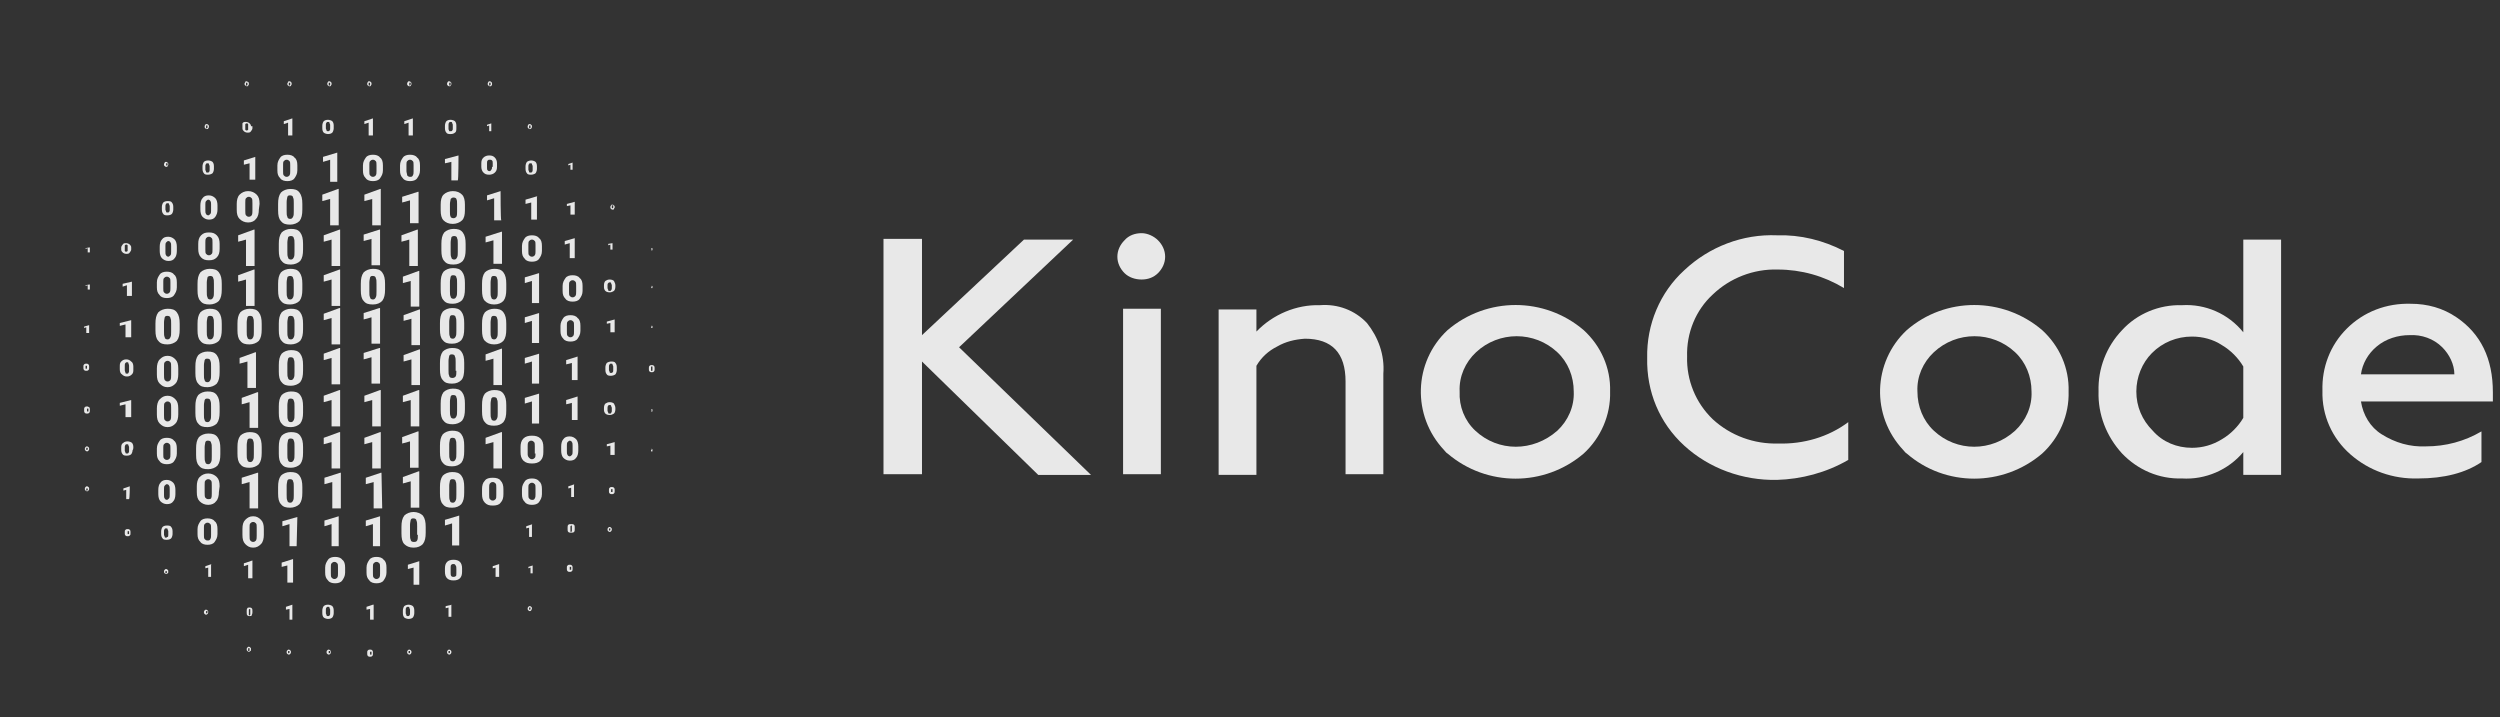 <svg version="1.1" class="animated-logo-svg" xmlns="http://www.w3.org/2000/svg" xmlns:xlink="http://www.w3.org/1999/xlink" x="0px" y="0px"
	 viewBox="-10 -10 350.6 100.6" xml:space="preserve">
<rect x="-10" y="-10" width="350.6" height="100.6" fill="#333333" stroke="none"/>
<g id="svg-text">
	<path class="st0" d="M119.3,40.7l16.3,15.9h7.4l-18.5-17.9l16-15.1h-6.9L119.3,37V23.5h-5.4v33h5.4V40.7z"/>
	<path class="st0" d="M152.8,33.3h-5.3v23.2h5.3V33.3z M152.4,28.3c0.6-0.6,1-1.4,1-2.3c0-0.9-0.4-1.7-1-2.3c-0.6-0.6-1.5-1-2.3-1
		c-0.9,0-1.8,0.3-2.4,1c-0.6,0.6-1,1.4-1,2.3c0,0.9,0.4,1.7,1,2.3c0.6,0.6,1.5,0.9,2.4,0.9C151,29.2,151.8,28.9,152.4,28.3
		L152.4,28.3z"/>
	<path class="st0" d="M169.1,38.6c1.2-0.7,2.5-1,3.9-1.1c3.8,0,5.7,2,5.7,6v13h5.3V42.4c0.2-2.6-0.7-5.1-2.3-7.1
		c-1.7-1.8-4.1-2.7-6.6-2.5c-3.3-0.1-6.6,1.3-8.9,3.7v-3.1h-5.3v23.2h5.3V41.3C166.9,40.1,167.9,39.2,169.1,38.6z"/>
	<path class="st0" d="M196.9,50.4c-1.5-1.4-2.3-3.4-2.2-5.5c-0.1-2.1,0.8-4.1,2.3-5.5c3.2-3,8.2-3,11.4,0c1.5,1.4,2.3,3.4,2.3,5.5
		c0.1,2.1-0.8,4.1-2.3,5.5C205,53.4,200.1,53.4,196.9,50.4L196.9,50.4z M212.1,53.6c2.4-2.2,3.8-5.4,3.7-8.7
		c0.1-3.3-1.3-6.4-3.7-8.6c-5.5-4.7-13.6-4.7-19.1,0c-4.8,4.5-5,12-0.5,16.8c0.2,0.2,0.3,0.4,0.5,0.5
		C198.5,58.3,206.6,58.3,212.1,53.6z"/>
	<path class="st0" d="M249.2,54.5v-5.3c-2.8,2.1-6.3,3.1-9.8,3c-3.4,0.1-6.7-1.1-9.2-3.4c-2.4-2.3-3.7-5.5-3.6-8.8
		c-0.1-3.3,1.2-6.5,3.6-8.7c2.4-2.3,5.7-3.6,9.1-3.5c3.3,0,6.5,0.9,9.3,2.6v-5.2c-2.9-1.5-6.1-2.3-9.4-2.2c-4.8-0.2-9.5,1.6-13,4.9
		c-3.4,3.1-5.3,7.6-5.2,12.3c-0.1,4.7,1.7,9.1,5.2,12.3c3.5,3.2,8.2,4.9,13,4.8C242.6,57.2,246.1,56.3,249.2,54.5z"/>
	<path class="st0" d="M261.2,50.4c-1.5-1.4-2.3-3.4-2.3-5.5c-0.1-2.1,0.8-4.1,2.3-5.5c3.2-3,8.2-3,11.4,0c1.5,1.4,2.3,3.4,2.3,5.5
		c0.1,2.1-0.8,4.1-2.3,5.5C269.3,53.4,264.4,53.4,261.2,50.4z M276.4,53.6c2.4-2.2,3.8-5.4,3.7-8.7c0.1-3.3-1.3-6.4-3.7-8.6
		c-5.5-4.7-13.6-4.7-19,0c-4.8,4.5-5,12-0.5,16.8c0.2,0.2,0.3,0.4,0.5,0.5C262.8,58.3,270.9,58.3,276.4,53.6z"/>
	<path class="st0" d="M304.6,53.4v3.2h5.3v-33h-5.3v13c-2.1-2.6-5.3-4-8.6-3.8c-3.2-0.1-6.3,1.2-8.4,3.5c-2.2,2.3-3.4,5.4-3.3,8.6
		c-0.1,3.2,1.1,6.3,3.3,8.7c2.2,2.3,5.2,3.6,8.4,3.5C299.3,57.3,302.5,55.9,304.6,53.4z M291.9,50.4c-1.5-1.5-2.3-3.4-2.3-5.5
		c0-2,0.8-4,2.2-5.4c1.5-1.5,3.5-2.3,5.6-2.3c1.5,0,3,0.4,4.2,1.2c1.2,0.7,2.3,1.8,3,3v7.2c-0.7,1.2-1.8,2.3-3,3
		c-1.3,0.8-2.7,1.2-4.2,1.2C295.3,52.8,293.3,52,291.9,50.4L291.9,50.4z"/>
	<path class="st0" d="M319.6,53.7c2.6,2.3,6,3.5,9.5,3.4c3.7,0,6.7-0.8,8.9-2.3v-4.3c-2.4,1.4-5,2.1-7.8,2.1
		c-2.2,0.1-4.3-0.5-6.2-1.7c-1.6-1-2.6-2.7-2.9-4.6h18.5v-1.3c0-4.7-1.7-8.2-5.1-10.5c-1.9-1.3-4.1-1.9-6.4-1.9
		c-3.4-0.1-6.6,1.1-9,3.5c-2.3,2.3-3.5,5.4-3.4,8.7C315.6,48.3,317.1,51.5,319.6,53.7z M323.3,38.6c1.3-1.1,3-1.6,4.6-1.6
		c1.7-0.1,3.4,0.5,4.6,1.7c1,1,1.7,2.4,1.7,3.8h-13.1C321.3,41,322.1,39.6,323.3,38.6L323.3,38.6z"/>
</g>

<g class="animated-number">
<path class="st1" d="M76.3,47.2c0-0.2-0.1-0.4-0.2-0.6c-0.1-0.1-0.3-0.2-0.6-0.2c-0.3,0-0.4,0.1-0.6,0.2c-0.1,0.1-0.2,0.3-0.2,0.6
	v0.3c0,0.2,0.1,0.4,0.2,0.5c0.1,0.1,0.3,0.2,0.6,0.2c0.3,0,0.4-0.1,0.6-0.2c0.1-0.1,0.2-0.3,0.2-0.6V47.2z M75.8,47.6
	c0,0.1,0,0.2-0.1,0.3c0,0.1-0.1,0.1-0.2,0.1s-0.2,0-0.2-0.1c0-0.1-0.1-0.2-0.1-0.3v-0.4c0-0.1,0-0.2,0.1-0.3c0-0.1,0.1-0.1,0.2-0.1
	s0.2,0,0.2,0.1c0,0.1,0.1,0.2,0.1,0.3V47.6z"/>
<path class="st1" d="M43.3,33.2h-0.1L41,33.9v0.9l1.1-0.3v3.7h1.2V33.2z"/>
<path class="st1" d="M43.3,22.2h-0.1L41,22.9v0.9l1.1-0.3v3.7h1.2V22.2z"/>
<path class="st1" d="M55.2,18.7c0-0.6-0.1-1.1-0.4-1.4c-0.3-0.3-0.7-0.5-1.3-0.5c-0.5,0-1,0.2-1.3,0.5c-0.3,0.3-0.4,0.8-0.4,1.4v0.8
	c0,0.6,0.1,1.1,0.4,1.4c0.3,0.3,0.7,0.5,1.3,0.5c0.5,0,1-0.2,1.3-0.5c0.3-0.3,0.4-0.8,0.4-1.4V18.7z M54.1,19.7c0,0.3,0,0.5-0.1,0.7
	c-0.1,0.1-0.2,0.2-0.4,0.2c-0.2,0-0.4-0.1-0.4-0.2c-0.1-0.2-0.1-0.4-0.1-0.7v-1.1c0-0.3,0.1-0.5,0.1-0.7c0.1-0.1,0.2-0.2,0.4-0.2
	c0.2,0,0.4,0.1,0.4,0.2c0.1,0.2,0.1,0.4,0.1,0.7V19.7z"/>
<path class="st1" d="M31,74.8L31,74.8l-0.9,0.3v0.4l0.5-0.1v1.5H31V74.8z"/>
<path class="st1" d="M42.3,74.8L42.3,74.8l-0.9,0.3v0.4l0.5-0.1v1.5h0.5V74.8z"/>
<path class="st1" d="M42.3,6.6L42.3,6.6L41.1,7v0.4l0.6-0.2V9h0.6C42.3,9,42.3,6.6,42.3,6.6z"/>
<path class="st1" d="M31,6.6L31,6.6L29.8,7v0.4l0.6-0.2V9H31C31,9,31,6.6,31,6.6z"/>
<path class="st1" d="M20.5,18.8c0-0.4-0.1-0.8-0.3-1c-0.2-0.2-0.5-0.4-0.9-0.4c-0.4,0-0.7,0.1-0.9,0.4c-0.2,0.2-0.3,0.6-0.3,1v0.6
	c0,0.4,0.1,0.8,0.3,1s0.5,0.4,0.9,0.4c0.4,0,0.7-0.1,0.9-0.4s0.3-0.6,0.3-1L20.5,18.8L20.5,18.8z M19.6,19.5c0,0.2,0,0.4-0.1,0.5
	c-0.1,0.1-0.2,0.2-0.3,0.2c-0.1,0-0.3-0.1-0.3-0.2c-0.1-0.1-0.1-0.3-0.1-0.5v-0.8c0-0.2,0-0.4,0.1-0.5s0.2-0.2,0.3-0.2
	c0.1,0,0.3,0.1,0.3,0.2c0.1,0.1,0.1,0.3,0.1,0.5L19.6,19.5L19.6,19.5z"/>
<path class="st1" d="M75.9,24.1L75.9,24.1l-0.6,0.1v0.2l0.3-0.1V25h0.3C75.9,25,75.9,24.1,75.9,24.1z"/>
<path class="st1" d="M76.2,52L76.2,52l-1.1,0.3v0.3l0.5-0.1v1.3h0.6C76.2,53.9,76.2,52,76.2,52z"/>
<path class="st1" d="M76.2,34.8L76.2,34.8l-1.1,0.3v0.3l0.5-0.1v1.3h0.6C76.2,36.6,76.2,34.8,76.2,34.8z"/>
<path class="st1" d="M2.5,24.7L2.5,24.7l-0.5,0.1v0.1l0.3-0.1v0.6h0.3V24.7z"/>
<path class="st1" d="M2.5,35.6L2.5,35.6l-0.7,0.2v0.2l0.3-0.1v0.8h0.4C2.5,36.6,2.5,35.6,2.5,35.6z"/>
<path class="st1" d="M8.4,34.9L8.4,34.9l-1.6,0.4v0.4l0.8-0.2v1.8h0.8V34.9z"/>
<path class="st1" d="M8.4,46.1L8.4,46.1l-1.6,0.4v0.4l0.8-0.2v1.8h0.8V46.1z"/>
<path class="st1" d="M65.4,17.5L65.4,17.5L63.7,18v0.6l0.8-0.2v2.4h0.8V17.5z"/>
<path class="st1" d="M54.4,62.3L54.4,62.3l-2,0.6v0.8l1-0.3v3.1h1V62.3z"/>
<path class="st1" d="M43.3,62.4L43.3,62.4l-2,0.6v0.8l1-0.3v3.1h1V62.4z"/>
<path class="st1" d="M65.6,33.9L65.6,33.9l-2,0.6v0.8l1-0.3v3.1h1C65.6,38.2,65.6,33.9,65.6,33.9z"/>
<path class="st1" d="M65.6,45.2L65.6,45.2l-2,0.6v0.8l1-0.3v3.1h1C65.6,49.4,65.6,45.2,65.6,45.2z"/>
<path class="st1" d="M66.2,52.7c0-0.5-0.1-0.9-0.4-1.2s-0.7-0.4-1.2-0.4c-0.5,0-0.9,0.1-1.2,0.4c-0.3,0.3-0.4,0.7-0.4,1.2v0.7
	c0,0.5,0.1,0.9,0.4,1.2c0.3,0.3,0.7,0.4,1.2,0.4c0.5,0,0.9-0.1,1.2-0.4c0.3-0.3,0.4-0.7,0.4-1.2L66.2,52.7L66.2,52.7z M65.1,53.6
	c0,0.3,0,0.5-0.1,0.6c-0.1,0.1-0.2,0.2-0.4,0.2c-0.2,0-0.3-0.1-0.4-0.2C64,54,64,53.8,64,53.6v-1c0-0.3,0-0.4,0.1-0.6
	c0.1-0.1,0.2-0.2,0.4-0.2s0.3,0.1,0.4,0.2s0.1,0.3,0.1,0.6V53.6z"/>
<path class="st1" d="M20.8,24.2c0-0.5-0.1-0.9-0.4-1.2c-0.3-0.3-0.6-0.4-1.1-0.4c-0.5,0-0.8,0.1-1.1,0.4c-0.3,0.3-0.4,0.7-0.4,1.2
	v0.7c0,0.5,0.1,0.9,0.4,1.2c0.3,0.3,0.6,0.4,1.1,0.4c0.5,0,0.8-0.1,1.1-0.4c0.3-0.3,0.4-0.7,0.4-1.2L20.8,24.2L20.8,24.2z M19.8,25
	c0,0.3,0,0.5-0.1,0.6c-0.1,0.1-0.2,0.2-0.4,0.2c-0.2,0-0.3-0.1-0.4-0.2c-0.1-0.1-0.1-0.3-0.1-0.6v-1c0-0.3,0-0.4,0.1-0.6
	c0.1-0.1,0.2-0.2,0.4-0.2c0.2,0,0.3,0.1,0.4,0.2c0.1,0.1,0.1,0.3,0.1,0.6V25z"/>
<path class="st1" d="M64.7,69.3L64.7,69.3l-0.6,0.2v0.2l0.3-0.1v0.8h0.3L64.7,69.3L64.7,69.3z"/>
<path class="st1" d="M64.7,63.5L64.7,63.5l-0.9,0.3v0.3l0.4-0.1v1.3h0.4V63.5z"/>
<path class="st1" d="M53.4,74.8L53.4,74.8L52.5,75v0.3l0.4-0.1v1.3h0.4V74.8z"/>
<path class="st1" d="M8.2,58.2L8.2,58.2l-0.9,0.3v0.3l0.4-0.1v1.3h0.4C8.2,59.9,8.2,58.2,8.2,58.2z"/>
<path class="st1" d="M19.7,69.1L19.7,69.1l-0.9,0.3v0.3l0.4-0.1v1.3h0.4V69.1z"/>
<path class="st1" d="M31.1,68.4L31.1,68.4l-1.6,0.5v0.6l0.8-0.2v2.4h0.8C31.1,71.6,31.1,68.4,31.1,68.4z"/>
<path class="st1" d="M55.2,46.6c0-0.7-0.1-1.2-0.4-1.6c-0.3-0.4-0.7-0.5-1.3-0.5c-0.5,0-1,0.2-1.3,0.5c-0.3,0.4-0.4,0.9-0.4,1.6v0.9
	c0,0.7,0.1,1.2,0.4,1.5c0.3,0.4,0.7,0.5,1.3,0.5c0.5,0,1-0.2,1.3-0.5c0.3-0.4,0.4-0.9,0.4-1.6V46.6z M54.1,47.6c0,0.4,0,0.6-0.1,0.8
	c-0.1,0.2-0.2,0.3-0.4,0.3c-0.2,0-0.4-0.1-0.4-0.3c-0.1-0.2-0.1-0.4-0.1-0.8v-1.3c0-0.3,0.1-0.6,0.1-0.7c0.1-0.2,0.2-0.2,0.4-0.2
	c0.2,0,0.4,0.1,0.4,0.3c0.1,0.2,0.1,0.4,0.1,0.8V47.6z"/>
<path class="st1" d="M43.5,56.3h-0.1L41.3,57v0.9l1.1-0.3v3.7h1.2L43.5,56.3L43.5,56.3z"/>
<path class="st1" d="M32.5,52.7c0-0.7-0.1-1.2-0.4-1.6c-0.3-0.4-0.7-0.5-1.3-0.5c-0.5,0-1,0.2-1.3,0.5c-0.3,0.4-0.4,0.9-0.4,1.6v0.9
	c0,0.7,0.1,1.2,0.4,1.5c0.3,0.4,0.7,0.5,1.3,0.5c0.5,0,1-0.2,1.3-0.5c0.3-0.4,0.4-0.9,0.4-1.6V52.7z M31.3,53.7c0,0.4,0,0.6-0.1,0.8
	c-0.1,0.2-0.2,0.3-0.4,0.3c-0.2,0-0.4-0.1-0.4-0.3c-0.1-0.2-0.1-0.4-0.1-0.8v-1.3c0-0.3,0.1-0.6,0.1-0.7c0.1-0.2,0.2-0.2,0.4-0.2
	c0.2,0,0.4,0.1,0.4,0.3c0.1,0.2,0.1,0.4,0.1,0.8V53.7z"/>
<path class="st1" d="M32.5,35.4c0-0.7-0.1-1.2-0.4-1.6c-0.3-0.4-0.7-0.5-1.3-0.5c-0.5,0-1,0.2-1.3,0.5c-0.3,0.4-0.4,0.9-0.4,1.6v0.9
	c0,0.7,0.1,1.2,0.4,1.5c0.3,0.4,0.7,0.5,1.3,0.5c0.5,0,1-0.2,1.3-0.5c0.3-0.4,0.4-0.9,0.4-1.6V35.4z M31.3,36.5c0,0.4,0,0.6-0.1,0.8
	c-0.1,0.2-0.2,0.3-0.4,0.3c-0.2,0-0.4-0.1-0.4-0.3c-0.1-0.2-0.1-0.4-0.1-0.8v-1.3c0-0.3,0.1-0.6,0.1-0.7c0.1-0.2,0.2-0.2,0.4-0.2
	c0.2,0,0.4,0.1,0.4,0.3c0.1,0.2,0.1,0.4,0.1,0.8V36.5z"/>
<path class="st1" d="M20.9,52.9c0-0.7-0.1-1.2-0.4-1.6c-0.3-0.4-0.7-0.5-1.3-0.5c-0.5,0-1,0.2-1.3,0.5c-0.3,0.4-0.4,0.9-0.4,1.6v0.9
	c0,0.7,0.1,1.2,0.4,1.5c0.3,0.4,0.7,0.5,1.3,0.5c0.5,0,1-0.2,1.3-0.5c0.3-0.4,0.4-0.9,0.4-1.6V52.9z M19.7,54c0,0.4,0,0.6-0.1,0.8
	c-0.1,0.2-0.2,0.3-0.4,0.3c-0.2,0-0.4-0.1-0.4-0.3c-0.1-0.2-0.1-0.4-0.1-0.8v-1.3c0-0.3,0.1-0.6,0.1-0.7c0.1-0.2,0.2-0.2,0.4-0.2
	c0.2,0,0.4,0.1,0.4,0.3c0.1,0.2,0.1,0.4,0.1,0.8V54z"/>
<path class="st1" d="M32.5,47c0-0.7-0.1-1.2-0.4-1.6c-0.3-0.4-0.7-0.5-1.3-0.5c-0.5,0-1,0.2-1.3,0.5c-0.3,0.4-0.4,0.9-0.4,1.6v0.9
	c0,0.7,0.1,1.2,0.4,1.5c0.3,0.4,0.7,0.5,1.3,0.5c0.5,0,1-0.2,1.3-0.5c0.3-0.4,0.4-0.9,0.4-1.5V47z M31.3,48.1c0,0.4,0,0.6-0.1,0.8
	c-0.1,0.2-0.2,0.3-0.4,0.3c-0.2,0-0.4-0.1-0.4-0.3c-0.1-0.2-0.1-0.4-0.1-0.8v-1.3c0-0.3,0.1-0.6,0.1-0.7c0.1-0.2,0.2-0.2,0.4-0.2
	c0.2,0,0.4,0.1,0.4,0.3c0.1,0.2,0.1,0.4,0.1,0.8V48.1z"/>
<path class="st1" d="M55.1,35.3c0-0.7-0.1-1.2-0.4-1.6c-0.3-0.4-0.7-0.5-1.3-0.5c-0.5,0-1,0.2-1.3,0.5c-0.3,0.4-0.4,0.9-0.4,1.6v0.9
	c0,0.7,0.1,1.2,0.4,1.5c0.3,0.4,0.7,0.5,1.3,0.5s1-0.2,1.3-0.5c0.3-0.4,0.4-0.9,0.4-1.6V35.3z M54,36.4c0,0.4,0,0.6-0.1,0.8
	c-0.1,0.2-0.2,0.3-0.4,0.3c-0.2,0-0.4-0.1-0.4-0.3c-0.1-0.2-0.1-0.4-0.1-0.8v-1.3c0-0.3,0.1-0.6,0.1-0.7c0.1-0.2,0.2-0.2,0.4-0.2
	c0.2,0,0.4,0.1,0.4,0.3c0.1,0.2,0.1,0.4,0.1,0.8V36.4z"/>
<path class="st1" d="M21.1,35.4c0-0.7-0.1-1.2-0.4-1.6c-0.3-0.4-0.7-0.5-1.3-0.5c-0.5,0-1,0.2-1.3,0.5c-0.3,0.4-0.4,0.9-0.4,1.6v0.9
	c0,0.7,0.1,1.2,0.4,1.5c0.3,0.4,0.7,0.5,1.3,0.5c0.5,0,1-0.2,1.3-0.5c0.3-0.4,0.4-0.9,0.4-1.6V35.4z M20,36.5c0,0.4,0,0.6-0.1,0.8
	c-0.1,0.2-0.2,0.3-0.4,0.3c-0.2,0-0.4-0.1-0.4-0.3c-0.1-0.2-0.1-0.4-0.1-0.8v-1.3c0-0.3,0.1-0.6,0.1-0.7c0.1-0.2,0.2-0.2,0.4-0.2
	c0.2,0,0.4,0.1,0.4,0.3c0.1,0.2,0.1,0.4,0.1,0.8V36.5z"/>
<path class="st1" d="M32.5,24.2c0-0.7-0.1-1.2-0.4-1.6c-0.3-0.4-0.7-0.5-1.3-0.5c-0.5,0-1,0.2-1.3,0.5c-0.3,0.4-0.4,0.9-0.4,1.6v0.9
	c0,0.7,0.1,1.2,0.4,1.5c0.3,0.4,0.7,0.5,1.3,0.5c0.5,0,1-0.2,1.3-0.5c0.3-0.4,0.4-0.9,0.4-1.6V24.2z M31.3,25.3c0,0.4,0,0.6-0.1,0.8
	c-0.1,0.2-0.2,0.3-0.4,0.3c-0.2,0-0.4-0.1-0.4-0.3c-0.1-0.2-0.1-0.4-0.1-0.8V24c0-0.3,0.1-0.6,0.1-0.7s0.2-0.2,0.4-0.2
	c0.2,0,0.4,0.1,0.4,0.3c0.1,0.2,0.1,0.4,0.1,0.8V25.3z"/>
<path class="st1" d="M32.4,58.3c0-0.7-0.1-1.2-0.4-1.6c-0.3-0.4-0.7-0.5-1.3-0.5c-0.5,0-1,0.2-1.3,0.5c-0.3,0.4-0.4,0.9-0.4,1.6v0.9
	c0,0.7,0.1,1.2,0.4,1.5c0.3,0.4,0.7,0.5,1.3,0.5c0.5,0,1-0.2,1.3-0.5c0.3-0.4,0.4-0.9,0.4-1.6V58.3z M31.2,59.4c0,0.4,0,0.6-0.1,0.8
	c-0.1,0.2-0.2,0.3-0.4,0.3c-0.2,0-0.4-0.1-0.4-0.3c-0.1-0.2-0.1-0.4-0.1-0.8v-1.3c0-0.3,0.1-0.6,0.1-0.7c0.1-0.2,0.2-0.2,0.4-0.2
	c0.2,0,0.4,0.1,0.4,0.3c0.1,0.2,0.1,0.4,0.1,0.8V59.4z"/>
<path class="st1" d="M20.8,58.2c0-0.6-0.1-1-0.4-1.3c-0.3-0.3-0.7-0.5-1.2-0.5c-0.5,0-0.9,0.2-1.2,0.5c-0.3,0.3-0.4,0.8-0.4,1.3V59
	c0,0.6,0.1,1,0.4,1.3c0.3,0.3,0.7,0.5,1.2,0.5c0.5,0,0.9-0.2,1.1-0.5c0.3-0.3,0.4-0.8,0.4-1.3L20.8,58.2L20.8,58.2z M19.7,59.2
	c0,0.3,0,0.5-0.1,0.7C19.5,60,19.4,60,19.2,60c-0.2,0-0.3-0.1-0.4-0.2c-0.1-0.1-0.1-0.4-0.1-0.7v-1.1c0-0.3,0-0.5,0.1-0.6
	c0.1-0.1,0.2-0.2,0.4-0.2c0.2,0,0.3,0.1,0.4,0.2c0.1,0.1,0.1,0.4,0.1,0.7V59.2z"/>
<path class="st1" d="M31.7,62.5L31.7,62.5l-2.1,0.6v0.7l1-0.3v3.1h1L31.7,62.5L31.7,62.5z"/>
<path class="st1" d="M54,7.6c0-0.3-0.1-0.5-0.2-0.6c-0.1-0.1-0.4-0.2-0.6-0.2c-0.3,0-0.5,0.1-0.6,0.2c-0.1,0.1-0.2,0.4-0.2,0.6V8
	c0,0.3,0.1,0.5,0.2,0.6c0.1,0.2,0.4,0.2,0.6,0.2c0.3,0,0.5-0.1,0.6-0.2C54,8.5,54,8.2,54,8V7.6z M53.5,8c0,0.1,0,0.3-0.1,0.3
	c0,0.1-0.1,0.1-0.2,0.1S53,8.4,53,8.4c0-0.1-0.1-0.2-0.1-0.3V7.5c0-0.1,0-0.2,0.1-0.3c0-0.1,0.1-0.1,0.2-0.1c0.1,0,0.2,0,0.2,0.1
	c0,0.1,0.1,0.2,0.1,0.3V8z"/>
<path class="st1" d="M20,13.3c0-0.3-0.1-0.5-0.2-0.6s-0.4-0.2-0.6-0.2c-0.3,0-0.5,0.1-0.6,0.2s-0.2,0.4-0.2,0.6v0.4
	c0,0.3,0.1,0.5,0.2,0.6c0.1,0.2,0.4,0.2,0.6,0.2s0.5-0.1,0.6-0.2c0.1-0.1,0.2-0.4,0.2-0.6V13.3z M19.4,13.8c0,0.1,0,0.3-0.1,0.3
	c0,0.1-0.1,0.1-0.2,0.1c-0.1,0-0.2,0-0.2-0.1s-0.1-0.2-0.1-0.3v-0.5c0-0.1,0-0.2,0.1-0.3c0-0.1,0.1-0.1,0.2-0.1s0.2,0,0.2,0.1
	s0.1,0.2,0.1,0.3V13.8z"/>
<path class="st1" d="M65.3,13.3c0-0.3-0.1-0.5-0.2-0.6s-0.4-0.2-0.6-0.2s-0.5,0.1-0.6,0.2s-0.2,0.4-0.2,0.6v0.4
	c0,0.3,0.1,0.5,0.2,0.6c0.1,0.2,0.4,0.2,0.6,0.2s0.5-0.1,0.6-0.2c0.1-0.1,0.2-0.4,0.2-0.6V13.3z M64.7,13.8c0,0.1,0,0.3-0.1,0.3
	c0,0.1-0.1,0.1-0.2,0.1c-0.1,0-0.2,0-0.2-0.1c0-0.1-0.1-0.2-0.1-0.3v-0.5c0-0.1,0-0.2,0.1-0.3c0-0.1,0.1-0.1,0.2-0.1
	c0.1,0,0.2,0,0.2,0.1s0.1,0.2,0.1,0.3V13.8z"/>
<path class="st1" d="M8.7,52.7c0-0.3-0.1-0.5-0.2-0.6c-0.1-0.1-0.4-0.2-0.6-0.2c-0.3,0-0.5,0.1-0.6,0.2C7.1,52.2,7,52.4,7,52.7v0.4
	c0,0.3,0.1,0.5,0.2,0.6c0.1,0.2,0.4,0.2,0.6,0.2c0.3,0,0.5-0.1,0.6-0.2c0.1-0.1,0.2-0.4,0.2-0.6C8.7,53.1,8.7,52.7,8.7,52.7z
	 M8.1,53.2c0,0.1,0,0.3-0.1,0.3c0,0.1-0.1,0.1-0.2,0.1c-0.1,0-0.2,0-0.2-0.1c0-0.1-0.1-0.2-0.1-0.3v-0.5c0-0.1,0-0.2,0.1-0.3
	c0-0.1,0.1-0.1,0.2-0.1c0.1,0,0.2,0,0.2,0.1c0,0.1,0.1,0.2,0.1,0.3V53.2z"/>
<path class="st1" d="M81.5,53.1c0,0,0-0.1,0-0.1c0,0-0.1,0-0.1,0c-0.1,0-0.1,0-0.1,0c0,0,0,0.1,0,0.1v0.1c0,0,0,0.1,0,0.1
	c0,0,0.1,0,0.1,0c0.1,0,0.1,0,0.1,0C81.5,53.2,81.5,53.2,81.5,53.1L81.5,53.1z M81.4,53.1C81.4,53.2,81.4,53.2,81.4,53.1
	C81.4,53.2,81.3,53.2,81.4,53.1C81.3,53.2,81.3,53.2,81.4,53.1c-0.1,0-0.1,0-0.1,0V53c0,0,0,0,0-0.1c0,0,0,0,0,0c0,0,0,0,0,0
	S81.4,53,81.4,53.1L81.4,53.1z"/>
<path class="st1" d="M81.5,47.5c0,0,0-0.1,0-0.1c0,0-0.1,0-0.1,0c-0.1,0-0.1,0-0.1,0c0,0,0,0.1,0,0.1v0.1c0,0,0,0.1,0,0.1
	c0,0,0.1,0,0.1,0c0.1,0,0.1,0,0.1,0C81.5,47.7,81.5,47.7,81.5,47.5L81.5,47.5z M81.4,47.6C81.4,47.7,81.4,47.7,81.4,47.6
	C81.4,47.7,81.3,47.7,81.4,47.6C81.3,47.7,81.3,47.7,81.4,47.6c-0.1,0-0.1,0-0.1,0v-0.1c0,0,0,0,0-0.1c0,0,0,0,0,0c0,0,0,0,0,0
	S81.4,47.5,81.4,47.6L81.4,47.6z"/>
<path class="st1" d="M81.5,35.8c0,0,0-0.1,0-0.1c0,0-0.1,0-0.1,0c-0.1,0-0.1,0-0.1,0c0,0,0,0.1,0,0.1v0.1c0,0,0,0.1,0,0.1
	c0,0,0.1,0,0.1,0c0.1,0,0.1,0,0.1,0C81.5,36,81.5,35.9,81.5,35.8L81.5,35.8z M81.4,35.9C81.4,35.9,81.4,36,81.4,35.9
	C81.4,36,81.3,36,81.4,35.9C81.3,36,81.3,36,81.4,35.9c-0.1,0-0.1,0-0.1,0v-0.1c0,0,0,0,0-0.1c0,0,0,0,0,0c0,0,0,0,0,0
	S81.4,35.8,81.4,35.9L81.4,35.9z"/>
<path class="st1" d="M81.5,24.9c0,0,0-0.1,0-0.1s-0.1,0-0.1,0c-0.1,0-0.1,0-0.1,0s0,0.1,0,0.1V25c0,0,0,0.1,0,0.1c0,0,0.1,0,0.1,0
	c0.1,0,0.1,0,0.1,0C81.5,25.1,81.5,25,81.5,24.9L81.5,24.9z M81.4,25C81.4,25,81.4,25.1,81.4,25C81.4,25.1,81.3,25.1,81.4,25
	C81.3,25.1,81.3,25.1,81.4,25c-0.1,0-0.1,0-0.1,0v-0.1c0,0,0,0,0-0.1c0,0,0,0,0,0c0,0,0,0,0,0S81.4,24.9,81.4,25L81.4,25z"/>
<path class="st1" d="M76.2,19c0-0.1,0-0.1-0.1-0.2c0,0-0.1-0.1-0.2-0.1c-0.1,0-0.2,0-0.2,0.1c0,0-0.1,0.1-0.1,0.2v0.1
	c0,0.1,0,0.1,0.1,0.2c0,0,0.1,0.1,0.2,0.1c0.1,0,0.2,0,0.2-0.1s0.1-0.1,0.1-0.2V19z M76,19.1C76,19.2,76,19.2,76,19.1
	c0,0.1-0.1,0.1-0.1,0.1c0,0-0.1,0-0.1,0c0,0,0-0.1,0-0.1v-0.2c0,0,0-0.1,0-0.1s0,0,0.1,0c0,0,0.1,0,0.1,0c0,0,0,0.1,0,0.1V19.1z"/>
<path class="st1" d="M64.6,7.7c0-0.1,0-0.1-0.1-0.2c0,0-0.1-0.1-0.2-0.1c-0.1,0-0.2,0-0.2,0.1c0,0-0.1,0.1-0.1,0.2v0.1
	c0,0.1,0,0.1,0.1,0.2s0.1,0.1,0.2,0.1c0.1,0,0.2,0,0.2-0.1c0,0,0.1-0.1,0.1-0.2V7.7z M64.4,7.9C64.4,7.9,64.4,7.9,64.4,7.9
	C64.4,8,64.4,8,64.3,8c0,0-0.1,0-0.1,0c0,0,0-0.1,0-0.1V7.7c0,0,0-0.1,0-0.1c0,0,0,0,0.1,0c0,0,0.1,0,0.1,0c0,0,0,0.1,0,0.1V7.9z"/>
<path class="st1" d="M53.3,1.7c0-0.1,0-0.1-0.1-0.2c0,0-0.1-0.1-0.2-0.1c-0.1,0-0.2,0-0.2,0.1c0,0-0.1,0.1-0.1,0.2v0.1
	c0,0.1,0,0.1,0.1,0.2c0,0,0.1,0.1,0.2,0.1c0.1,0,0.2,0,0.2-0.1c0,0,0.1-0.1,0.1-0.2V1.7z M53.2,1.9C53.2,1.9,53.2,2,53.2,1.9
	C53.1,2,53.1,2,53.1,2C53,2,53,2,53,2c0,0,0-0.1,0-0.1V1.7c0,0,0-0.1,0-0.1c0,0,0,0,0.1,0c0,0,0.1,0,0.1,0c0,0,0,0.1,0,0.1V1.9z"/>
<path class="st1" d="M42.1,1.7c0-0.1,0-0.1-0.1-0.2c0,0-0.1-0.1-0.2-0.1c-0.1,0-0.2,0-0.2,0.1c0,0-0.1,0.1-0.1,0.2v0.1
	c0,0.1,0,0.1,0.1,0.2c0,0,0.1,0.1,0.2,0.1c0.1,0,0.2,0,0.2-0.1c0,0,0.1-0.1,0.1-0.2V1.7z M41.9,1.9C41.9,1.9,41.9,2,41.9,1.9
	C41.9,2,41.9,2,41.8,2c0,0-0.1,0-0.1,0c0,0,0-0.1,0-0.1V1.7c0,0,0-0.1,0-0.1c0,0,0,0,0.1,0c0,0,0.1,0,0.1,0c0,0,0,0.1,0,0.1V1.9z"/>
<path class="st1" d="M30.9,1.7c0-0.1,0-0.1-0.1-0.2s-0.1-0.1-0.2-0.1s-0.2,0-0.2,0.1s-0.1,0.1-0.1,0.2v0.1c0,0.1,0,0.1,0.1,0.2
	c0,0,0.1,0.1,0.2,0.1s0.2,0,0.2-0.1c0,0,0.1-0.1,0.1-0.2V1.7z M30.7,1.9C30.7,1.9,30.7,2,30.7,1.9C30.6,2,30.6,2,30.6,2
	s-0.1,0-0.1,0c0,0,0-0.1,0-0.1V1.7c0,0,0-0.1,0-0.1s0,0,0.1,0s0.1,0,0.1,0c0,0,0,0.1,0,0.1V1.9z"/>
<path class="st1" d="M19.3,7.7c0-0.1,0-0.1-0.1-0.2c0,0-0.1-0.1-0.2-0.1s-0.2,0-0.2,0.1c0,0-0.1,0.1-0.1,0.2v0.1
	c0,0.1,0,0.1,0.1,0.2s0.1,0.1,0.2,0.1c0.1,0,0.2,0,0.2-0.1c0,0,0.1-0.1,0.1-0.2V7.7z M19.1,7.9C19.1,7.9,19.1,7.9,19.1,7.9
	C19,8,19,8,19,8c0,0-0.1,0-0.1,0c0,0,0-0.1,0-0.1V7.7c0,0,0-0.1,0-0.1s0,0,0.1,0c0,0,0.1,0,0.1,0c0,0,0,0.1,0,0.1V7.9z"/>
<path class="st1" d="M8.4,24.7c0-0.2-0.1-0.3-0.2-0.4c-0.1-0.1-0.3-0.2-0.5-0.2c-0.2,0-0.4,0-0.5,0.2c-0.1,0.1-0.2,0.3-0.2,0.4v0.3
	c0,0.2,0.1,0.3,0.2,0.4c0.1,0.1,0.3,0.2,0.5,0.2c0.2,0,0.4,0,0.5-0.2c0.1-0.1,0.2-0.3,0.2-0.4V24.7z M7.9,25c0,0.1,0,0.2,0,0.2
	c0,0-0.1,0.1-0.2,0.1c-0.1,0-0.1,0-0.2-0.1c0,0,0-0.1,0-0.2v-0.4c0-0.1,0-0.2,0-0.2c0,0,0.1-0.1,0.2-0.1c0.1,0,0.1,0,0.2,0.1
	c0,0,0,0.1,0,0.2V25z"/>
<path class="st1" d="M44.2,69.6c0-0.5-0.1-0.9-0.4-1.1c-0.2-0.3-0.6-0.4-1-0.4c-0.4,0-0.8,0.1-1,0.4c-0.2,0.3-0.4,0.6-0.4,1.1v0.7
	c0,0.5,0.1,0.8,0.4,1.1c0.2,0.3,0.6,0.4,1,0.4s0.8-0.1,1-0.4c0.2-0.3,0.4-0.6,0.4-1.1L44.2,69.6L44.2,69.6z M43.3,70.4
	c0,0.3,0,0.4-0.1,0.6c-0.1,0.1-0.2,0.2-0.4,0.2c-0.2,0-0.3-0.1-0.4-0.2c-0.1-0.1-0.1-0.3-0.1-0.6v-0.9c0-0.2,0-0.4,0.1-0.5
	s0.2-0.2,0.4-0.2s0.3,0.1,0.4,0.2c0.1,0.1,0.1,0.3,0.1,0.6V70.4z"/>
<path class="st1" d="M43.7,13.2c0-0.5-0.1-0.9-0.4-1.1c-0.2-0.3-0.6-0.4-1-0.4c-0.4,0-0.8,0.1-1,0.4c-0.2,0.3-0.4,0.6-0.4,1.1v0.7
	c0,0.5,0.1,0.8,0.4,1.1c0.2,0.3,0.6,0.4,1,0.4s0.8-0.1,1-0.4c0.2-0.3,0.4-0.6,0.4-1.1L43.7,13.2L43.7,13.2z M42.8,14
	c0,0.3,0,0.4-0.1,0.6c-0.1,0.1-0.2,0.2-0.4,0.2c-0.2,0-0.3-0.1-0.4-0.2c-0.1-0.1-0.1-0.3-0.1-0.6v-0.9c0-0.2,0-0.4,0.1-0.5
	c0.1-0.1,0.2-0.2,0.4-0.2c0.2,0,0.3,0.1,0.4,0.2c0.1,0.1,0.1,0.3,0.1,0.6V14z"/>
<path class="st1" d="M54.3,11.8L54.3,11.8l-1.9,0.5v0.6l0.9-0.2v2.6h0.9C54.3,15.3,54.3,11.8,54.3,11.8z"/>
<path class="st1" d="M31.7,13.2c0-0.5-0.1-0.9-0.4-1.1c-0.2-0.3-0.6-0.4-1-0.4c-0.4,0-0.8,0.1-1,0.4c-0.2,0.3-0.4,0.6-0.4,1.1v0.7
	c0,0.5,0.1,0.8,0.4,1.1c0.2,0.3,0.6,0.4,1,0.4s0.8-0.1,1-0.4c0.2-0.3,0.4-0.6,0.4-1.1L31.7,13.2L31.7,13.2z M30.7,14
	c0,0.3,0,0.4-0.1,0.6c-0.1,0.1-0.2,0.2-0.4,0.2c-0.2,0-0.3-0.1-0.4-0.2c-0.1-0.1-0.1-0.3-0.1-0.6v-0.9c0-0.2,0-0.4,0.1-0.5
	c0.1-0.1,0.2-0.2,0.4-0.2c0.2,0,0.3,0.1,0.4,0.2c0.1,0.1,0.1,0.3,0.1,0.6V14z"/>
<path class="st1" d="M76.2,58.7c0-0.1,0-0.2-0.1-0.3c-0.1-0.1-0.2-0.1-0.3-0.1c-0.1,0-0.2,0-0.3,0.1c-0.1,0.1-0.1,0.2-0.1,0.3v0.2
	c0,0.1,0,0.2,0.1,0.3c0.1,0.1,0.2,0.1,0.3,0.1c0.1,0,0.2,0,0.3-0.1c0.1-0.1,0.1-0.2,0.1-0.3V58.7z M75.9,58.9c0,0.1,0,0.1,0,0.1
	c0,0-0.1,0-0.1,0s-0.1,0-0.1,0c0,0,0-0.1,0-0.1v-0.2c0-0.1,0-0.1,0-0.1c0,0,0.1,0,0.1,0c0,0,0.1,0,0.1,0c0,0,0,0.1,0,0.1V58.9z"/>
<path class="st1" d="M53.3,81.4c0-0.1,0-0.1-0.1-0.2c0,0-0.1-0.1-0.2-0.1c-0.1,0-0.1,0-0.2,0.1c0,0-0.1,0.1-0.1,0.2v0.1
	c0,0.1,0,0.1,0.1,0.2c0,0,0.1,0.1,0.2,0.1c0.1,0,0.1,0,0.2-0.1c0,0,0.1-0.1,0.1-0.2V81.4z M53.1,81.5C53.1,81.6,53.1,81.6,53.1,81.5
	c0,0.1-0.1,0.1-0.1,0.1c0,0,0,0-0.1,0c0,0,0,0,0-0.1v-0.1c0,0,0-0.1,0-0.1c0,0,0,0,0.1,0c0,0,0,0,0.1,0c0,0,0,0,0,0.1V81.5z"/>
<path class="st1" d="M8.3,64.6c0-0.1,0-0.2-0.1-0.3c-0.1-0.1-0.2-0.1-0.3-0.1s-0.2,0-0.3,0.1c-0.1,0.1-0.1,0.1-0.1,0.3v0.2
	c0,0.1,0,0.2,0.1,0.3c0.1,0.1,0.2,0.1,0.3,0.1s0.2,0,0.3-0.1c0.1-0.1,0.1-0.1,0.1-0.3V64.6z M8.1,64.8c0,0.1,0,0.1,0,0.1
	c0,0,0,0-0.1,0c0,0-0.1,0-0.1,0c0,0,0-0.1,0-0.1v-0.2c0-0.1,0-0.1,0-0.1c0,0,0,0,0.1,0c0,0,0.1,0,0.1,0c0,0,0,0.1,0,0.1V64.8z"/>
<path class="st1" d="M2.6,47.4c0-0.1,0-0.2-0.1-0.3C2.4,47.1,2.4,47,2.2,47c-0.1,0-0.2,0-0.3,0.1c-0.1,0.1-0.1,0.1-0.1,0.3v0.2
	c0,0.1,0,0.2,0.1,0.3c0.1,0.1,0.2,0.1,0.3,0.1s0.2,0,0.3-0.1c0.1-0.1,0.1-0.1,0.1-0.3V47.4z M2.4,47.6c0,0.1,0,0.1,0,0.1
	c0,0,0,0-0.1,0c0,0-0.1,0-0.1,0s0-0.1,0-0.1v-0.2c0-0.1,0-0.1,0-0.1c0,0,0,0,0.1,0c0,0,0.1,0,0.1,0c0,0,0,0.1,0,0.1V47.6z"/>
<path class="st1" d="M42.3,81.5c0-0.1,0-0.2-0.1-0.3c-0.1-0.1-0.2-0.1-0.3-0.1s-0.2,0-0.3,0.1c-0.1,0.1-0.1,0.1-0.1,0.3v0.2
	c0,0.1,0,0.2,0.1,0.3c0.1,0.1,0.2,0.1,0.3,0.1s0.2,0,0.3-0.1c0.1-0.1,0.1-0.1,0.1-0.3V81.5z M42.1,81.7c0,0.1,0,0.1,0,0.1s0,0-0.1,0
	c0,0-0.1,0-0.1,0c0,0,0-0.1,0-0.1v-0.2c0-0.1,0-0.1,0-0.1c0,0,0,0,0.1,0c0,0,0.1,0,0.1,0c0,0,0,0.1,0,0.1V81.7z"/>
<path class="st1" d="M2.5,52.9c0-0.1,0-0.1-0.1-0.2c0,0-0.1-0.1-0.2-0.1s-0.1,0-0.2,0.1c0,0-0.1,0.1-0.1,0.2V53c0,0.1,0,0.1,0.1,0.2
	c0,0,0.1,0.1,0.2,0.1c0.1,0,0.1,0,0.2-0.1c0,0,0.1-0.1,0.1-0.2V52.9z M2.3,53C2.3,53.1,2.3,53.1,2.3,53c0,0.1-0.1,0.1-0.1,0.1
	s0,0-0.1,0c0,0,0,0,0-0.1v-0.1c0,0,0-0.1,0-0.1c0,0,0,0,0.1,0s0,0,0.1,0c0,0,0,0,0,0.1V53z"/>
<path class="st1" d="M2.5,58.5c0-0.1,0-0.1-0.1-0.2c0,0-0.1-0.1-0.2-0.1s-0.1,0-0.2,0.1c0,0-0.1,0.1-0.1,0.2v0.1
	c0,0.1,0,0.1,0.1,0.2c0,0,0.1,0.1,0.2,0.1c0.1,0,0.1,0,0.2-0.1c0,0,0.1-0.1,0.1-0.2V58.5z M2.3,58.7C2.3,58.7,2.3,58.7,2.3,58.7
	c0,0.1-0.1,0.1-0.1,0.1s0,0-0.1,0c0,0,0,0,0-0.1v-0.1c0,0,0-0.1,0-0.1c0,0,0,0,0.1,0s0,0,0.1,0c0,0,0,0,0,0.1V58.7z"/>
<path class="st1" d="M19.2,75.8c0-0.1,0-0.1-0.1-0.2c0,0-0.1-0.1-0.2-0.1s-0.1,0-0.2,0.1c0,0-0.1,0.1-0.1,0.2v0.1
	c0,0.1,0,0.1,0.1,0.2s0.1,0.1,0.2,0.1c0.1,0,0.1,0,0.2-0.1C19.2,76,19.2,75.9,19.2,75.8L19.2,75.8z M19.1,75.9
	C19.1,75.9,19,76,19.1,75.9C19,76,19,76,19,76c0,0,0,0-0.1,0c0,0,0,0,0-0.1v-0.1c0,0,0-0.1,0-0.1c0,0,0,0,0.1,0c0,0,0,0,0.1,0
	c0,0,0,0,0,0.1V75.9z"/>
<path class="st1" d="M30.8,81.4c0-0.1,0-0.1-0.1-0.2c0,0-0.1-0.1-0.2-0.1s-0.1,0-0.2,0.1c0,0-0.1,0.1-0.1,0.2v0.1
	c0,0.1,0,0.1,0.1,0.2c0,0,0.1,0.1,0.2,0.1c0.1,0,0.1,0,0.2-0.1c0,0,0.1-0.1,0.1-0.2V81.4z M30.6,81.5C30.6,81.6,30.6,81.6,30.6,81.5
	c0,0.1-0.1,0.1-0.1,0.1s0,0-0.1,0c0,0,0,0,0-0.1v-0.1c0,0,0-0.1,0-0.1c0,0,0,0,0.1,0s0,0,0.1,0c0,0,0,0,0,0.1V81.5z"/>
<path class="st1" d="M64.6,75.3c0-0.1,0-0.1-0.1-0.2c0,0-0.1-0.1-0.2-0.1c-0.1,0-0.1,0-0.2,0.1c0,0-0.1,0.1-0.1,0.2v0.1
	c0,0.1,0,0.1,0.1,0.2s0.1,0.1,0.2,0.1c0.1,0,0.1,0,0.2-0.1C64.5,75.5,64.6,75.5,64.6,75.3L64.6,75.3z M64.4,75.4
	C64.4,75.5,64.4,75.5,64.4,75.4c0,0.1-0.1,0.1-0.1,0.1s0,0-0.1,0c0,0,0,0,0-0.1v-0.1c0,0,0-0.1,0-0.1c0,0,0,0,0.1,0s0,0,0.1,0
	c0,0,0,0,0,0.1V75.4z"/>
<path class="st1" d="M75.8,64.2c0-0.1,0-0.1-0.1-0.2c0,0-0.1-0.1-0.2-0.1c-0.1,0-0.1,0-0.2,0.1c0,0-0.1,0.1-0.1,0.2v0.1
	c0,0.1,0,0.1,0.1,0.2c0,0,0.1,0.1,0.2,0.1c0.1,0,0.1,0,0.2-0.1c0,0,0.1-0.1,0.1-0.2V64.2z M75.6,64.3C75.6,64.3,75.6,64.4,75.6,64.3
	c0,0.1-0.1,0.1-0.1,0.1c0,0,0,0-0.1,0c0,0,0,0,0-0.1v-0.1c0,0,0-0.1,0-0.1c0,0,0,0,0.1,0c0,0,0,0,0.1,0c0,0,0,0,0,0.1V64.3z"/>
<path class="st1" d="M66,24.5c0-0.5-0.1-0.9-0.4-1.1c-0.2-0.3-0.6-0.4-1-0.4c-0.4,0-0.8,0.1-1,0.4c-0.2,0.3-0.4,0.6-0.4,1.1v0.7
	c0,0.5,0.1,0.8,0.4,1.1c0.2,0.3,0.6,0.4,1,0.4c0.4,0,0.8-0.1,1-0.4c0.2-0.3,0.4-0.6,0.4-1.1L66,24.5L66,24.5z M65.1,25.2
	c0,0.3,0,0.4-0.1,0.6c-0.1,0.1-0.2,0.2-0.4,0.2c-0.2,0-0.3-0.1-0.4-0.2c-0.1-0.1-0.1-0.3-0.1-0.6v-0.9c0-0.2,0-0.4,0.1-0.5
	c0.1-0.1,0.2-0.2,0.4-0.2c0.2,0,0.3,0.1,0.4,0.2c0.1,0.1,0.1,0.3,0.1,0.6V25.2z"/>
<g id="svg-animation-6">
	<path class="svg-animation-6-1" d="M70.3,12.8L70.3,12.8L69.7,13v0.2l0.3-0.1v0.7h0.3C70.3,13.8,70.3,12.8,70.3,12.8z"/>
	<path class="svg-animation-6-2" d="M70.6,18.3L70.6,18.3l-1.1,0.3v0.3l0.5-0.1v1.3h0.6C70.6,20.1,70.6,18.3,70.6,18.3z"/>
	<path class="svg-animation-6-3" d="M71,45.6L71,45.6l-1.6,0.5v0.6l0.8-0.2v2.4H71V45.6z"/>
	<path class="svg-animation-6-4" d="M71,40L71,40l-1.6,0.5v0.6l0.8-0.2v2.4H71V40z"/>
	<path class="svg-animation-6-5" d="M70.6,23.4L70.6,23.4l-1.4,0.4v0.5l0.7-0.2v2.1h0.7V23.4z"/>
	<path class="svg-animation-6-6" d="M70.6,57.9L70.6,57.9l-0.9,0.3v0.3l0.4-0.1v1.3h0.4V57.9z"/>
	<path class="svg-animation-6-7" d="M70.3,69.6c0-0.1,0-0.2-0.1-0.3c-0.1-0.1-0.2-0.1-0.3-0.1c-0.1,0-0.2,0-0.3,0.1c-0.1,0.1-0.1,0.1-0.1,0.3v0.2
		c0,0.1,0,0.2,0.1,0.3c0.1,0.1,0.2,0.1,0.3,0.1c0.1,0,0.2,0,0.3-0.1c0.1-0.1,0.1-0.1,0.1-0.3L70.3,69.6L70.3,69.6z M70.1,69.8
		c0,0.1,0,0.1,0,0.1c0,0,0,0-0.1,0s-0.1,0-0.1,0c0,0,0-0.1,0-0.1v-0.2c0-0.1,0-0.1,0-0.1c0,0,0,0,0.1,0c0,0,0.1,0,0.1,0
		c0,0,0,0.1,0,0.1V69.8z"/>
	<path class="svg-animation-6-8" d="M70.6,64c0-0.2,0-0.3-0.1-0.4c-0.1-0.1-0.2-0.1-0.4-0.1c-0.2,0-0.3,0-0.4,0.1c-0.1,0.1-0.1,0.2-0.1,0.4v0.2
		c0,0.2,0,0.3,0.1,0.4c0.1,0.1,0.2,0.1,0.4,0.1c0.2,0,0.3,0,0.4-0.1c0.1-0.1,0.1-0.2,0.1-0.4V64z M70.2,64.3c0,0.1,0,0.2,0,0.2
		s-0.1,0.1-0.1,0.1c-0.1,0-0.1,0-0.1-0.1c0,0,0-0.1,0-0.2v-0.3c0-0.1,0-0.1,0-0.2c0,0,0.1-0.1,0.1-0.1c0.1,0,0.1,0,0.1,0.1
		c0,0,0,0.1,0,0.2V64.3z"/>
	<path class="svg-animation-6-9" d="M71.1,52.6c0-0.4-0.1-0.8-0.3-1c-0.2-0.2-0.5-0.4-0.9-0.4c-0.4,0-0.7,0.1-0.9,0.4c-0.2,0.2-0.3,0.6-0.3,1v0.6
		c0,0.4,0.1,0.8,0.3,1c0.2,0.2,0.5,0.4,0.9,0.4c0.4,0,0.7-0.1,0.9-0.4c0.2-0.2,0.3-0.6,0.3-1L71.1,52.6L71.1,52.6z M70.3,53.3
		c0,0.2,0,0.4-0.1,0.5c-0.1,0.1-0.2,0.2-0.3,0.2s-0.3-0.1-0.3-0.2c-0.1-0.1-0.1-0.3-0.1-0.5v-0.8c0-0.2,0-0.4,0.1-0.5
		c0.1-0.1,0.2-0.2,0.3-0.2s0.3,0.1,0.3,0.2c0.1,0.1,0.1,0.3,0.1,0.5V53.3z"/>
	<path class="svg-animation-6-10" d="M71.4,35.7c0-0.5-0.1-0.9-0.4-1.1c-0.2-0.3-0.6-0.4-1-0.4c-0.4,0-0.8,0.1-1,0.4s-0.4,0.6-0.4,1.1v0.7
		c0,0.5,0.1,0.8,0.4,1.1c0.2,0.3,0.6,0.4,1,0.4s0.8-0.1,1-0.4c0.2-0.3,0.4-0.6,0.4-1.1L71.4,35.7L71.4,35.7z M70.5,36.5
		c0,0.3,0,0.4-0.1,0.6c-0.1,0.1-0.2,0.2-0.4,0.2c-0.2,0-0.3-0.1-0.4-0.2s-0.1-0.3-0.1-0.6v-0.9c0-0.2,0-0.4,0.1-0.5
		c0.1-0.1,0.2-0.2,0.4-0.2c0.2,0,0.3,0.1,0.4,0.2s0.1,0.3,0.1,0.6V36.5z"/>
	<path class="svg-animation-6-11" d="M71.7,30.1c0-0.5-0.1-0.9-0.4-1.1c-0.2-0.3-0.6-0.4-1-0.4c-0.4,0-0.8,0.1-1,0.4s-0.4,0.6-0.4,1.1v0.7
		c0,0.5,0.1,0.8,0.4,1.1c0.2,0.3,0.6,0.4,1,0.4s0.8-0.1,1-0.4c0.2-0.3,0.4-0.6,0.4-1.1L71.7,30.1L71.7,30.1z M70.8,30.9
		c0,0.3,0,0.4-0.1,0.6c-0.1,0.1-0.2,0.2-0.4,0.2c-0.2,0-0.3-0.1-0.4-0.2c-0.1-0.1-0.1-0.3-0.1-0.6v-0.9c0-0.2,0-0.4,0.1-0.5
		s0.2-0.2,0.4-0.2s0.3,0.1,0.4,0.2s0.1,0.3,0.1,0.6V30.9z"/>
</g>
<path class="st1" d="M66,58.6c0-0.5-0.1-0.9-0.4-1.1c-0.2-0.3-0.6-0.4-1-0.4c-0.4,0-0.8,0.1-1,0.4c-0.2,0.3-0.4,0.6-0.4,1.1v0.7
	c0,0.5,0.1,0.8,0.4,1.1c0.2,0.3,0.6,0.4,1,0.4c0.4,0,0.8-0.1,1-0.4c0.2-0.3,0.4-0.6,0.4-1.1L66,58.6L66,58.6z M65.1,59.3
	c0,0.3,0,0.4-0.1,0.6s-0.2,0.2-0.4,0.2c-0.2,0-0.3-0.1-0.4-0.2c-0.1-0.1-0.1-0.3-0.1-0.6v-0.9c0-0.2,0-0.4,0.1-0.5
	c0.1-0.1,0.2-0.2,0.4-0.2c0.2,0,0.3,0.1,0.4,0.2c0.1,0.1,0.1,0.3,0.1,0.6V59.3z"/>
<path class="st1" d="M20.5,64.2c0-0.5-0.1-0.9-0.4-1.1c-0.2-0.3-0.6-0.4-1-0.4c-0.4,0-0.8,0.1-1,0.4c-0.2,0.3-0.4,0.6-0.4,1.1v0.7
	c0,0.5,0.1,0.8,0.4,1.1c0.2,0.3,0.6,0.4,1,0.4c0.4,0,0.8-0.1,1-0.4c0.2-0.3,0.4-0.6,0.4-1.1L20.5,64.2L20.5,64.2z M19.6,65
	c0,0.3,0,0.4-0.1,0.6s-0.2,0.2-0.4,0.2c-0.2,0-0.3-0.1-0.4-0.2c-0.1-0.1-0.1-0.3-0.1-0.6V64c0-0.2,0-0.4,0.1-0.5
	c0.1-0.1,0.2-0.2,0.4-0.2c0.2,0,0.3,0.1,0.4,0.2c0.1,0.1,0.1,0.3,0.1,0.6V65z"/>
<path class="st1" d="M54.8,69.7c0-0.4-0.1-0.7-0.3-0.9c-0.2-0.2-0.5-0.3-0.9-0.3s-0.7,0.1-0.9,0.3s-0.3,0.5-0.3,0.9v0.5
	c0,0.4,0.1,0.7,0.3,0.9c0.2,0.2,0.5,0.3,0.9,0.3c0.4,0,0.7-0.1,0.9-0.3s0.3-0.5,0.3-0.9L54.8,69.7L54.8,69.7z M54,70.4
	c0,0.2,0,0.4-0.1,0.4c-0.1,0.1-0.2,0.1-0.3,0.1s-0.2,0-0.3-0.1c-0.1-0.1-0.1-0.3-0.1-0.5v-0.7c0-0.2,0-0.3,0.1-0.4
	c0.1-0.1,0.2-0.1,0.3-0.1s0.2,0,0.3,0.2c0.1,0.1,0.1,0.3,0.1,0.5V70.4z"/>
<g id="svg-animation-3">
	<path class="svg-animation-3-1" d="M37.7,38.8h-0.1l-2.2,0.8v0.9l1.1-0.3v3.7h1.2V38.8z"/>
	<path class="svg-animation-3-2" d="M37.7,33.2h-0.1l-2.2,0.8v0.9l1.1-0.3v3.7h1.2V33.2z"/>
	<path class="svg-animation-3-3" d="M37.5,16.5h-0.1l-2.2,0.8v0.9l1.1-0.3v3.7h1.2V16.5z"/>
	<path class="svg-animation-3-4" d="M37.7,22.2h-0.1l-2.2,0.8v0.9l1.1-0.3v3.7h1.2V22.2z"/>
	<path class="svg-animation-3-5" d="M37.3,11.4L37.3,11.4L35.3,12v0.7l1-0.3v3.1h1V11.4z"/>
	<path class="svg-animation-3-6" d="M37.5,62.4L37.5,62.4l-2,0.6v0.8l1-0.3v3.1h1V62.4z"/>
	<path class="svg-animation-3-7" d="M37.7,50.6h-0.1l-2.2,0.8v0.9l1.1-0.3v3.7h1.2V50.6z"/>
	<path class="svg-animation-3-8" d="M37.7,44.7h-0.1l-2.2,0.8v0.9l1.1-0.3v3.7h1.2V44.7z"/>
	<path class="svg-animation-3-9" d="M37.7,27.8h-0.1l-2.2,0.8v0.9l1.1-0.3v3.7h1.2V27.8z"/>
	<path class="svg-animation-3-10" d="M37.8,56.3h-0.1L35.5,57v0.9l1.1-0.3v3.7h1.2V56.3z"/>
	<path class="svg-animation-3-11" d="M36.8,7.6c0-0.3-0.1-0.5-0.2-0.6c-0.1-0.1-0.4-0.2-0.6-0.2c-0.3,0-0.5,0.1-0.6,0.2c-0.1,0.1-0.2,0.4-0.2,0.6V8
		c0,0.3,0.1,0.5,0.2,0.6s0.4,0.2,0.6,0.2c0.3,0,0.5-0.1,0.6-0.2c0.1-0.1,0.2-0.4,0.2-0.6V7.6z M36.3,8c0,0.1,0,0.3-0.1,0.3
		c0,0.1-0.1,0.1-0.2,0.1c-0.1,0-0.2,0-0.2-0.1c0-0.1-0.1-0.2-0.1-0.3V7.5c0-0.1,0-0.2,0.1-0.3c0-0.1,0.1-0.1,0.2-0.1
		c0.1,0,0.2,0,0.2,0.1c0,0.1,0.1,0.2,0.1,0.3V8z"/>
	<path class="svg-animation-3-12" d="M36.5,1.7c0-0.1,0-0.1-0.1-0.2c0,0-0.1-0.1-0.2-0.1c-0.1,0-0.2,0-0.2,0.1c0,0-0.1,0.1-0.1,0.2v0.1
		C35.9,1.9,36,2,36,2c0,0,0.1,0.1,0.2,0.1c0.1,0,0.2,0,0.2-0.1c0,0,0.1-0.1,0.1-0.2V1.7z M36.3,1.9C36.3,1.9,36.3,2,36.3,1.9
		C36.3,2,36.2,2,36.2,2c0,0-0.1,0-0.1,0c0,0,0-0.1,0-0.1V1.7c0,0,0-0.1,0-0.1c0,0,0,0,0.1,0c0,0,0.1,0,0.1,0c0,0,0,0.1,0,0.1V1.9z"
		/>
	<path class="svg-animation-3-13" d="M36.8,75.6c0-0.3-0.1-0.5-0.2-0.6s-0.4-0.2-0.6-0.2c-0.3,0-0.5,0.1-0.6,0.2c-0.1,0.1-0.2,0.4-0.2,0.6v0.4
		c0,0.3,0.1,0.5,0.2,0.6s0.4,0.2,0.6,0.2c0.3,0,0.5-0.1,0.6-0.2c0.1-0.1,0.2-0.4,0.2-0.6V75.6z M36.3,76c0,0.1,0,0.3-0.1,0.3
		c0,0.1-0.1,0.1-0.2,0.1c-0.1,0-0.2,0-0.2-0.1c0-0.1-0.1-0.2-0.1-0.3v-0.5c0-0.1,0-0.2,0.1-0.3c0-0.1,0.1-0.1,0.2-0.1
		c0.1,0,0.2,0,0.2,0.1c0,0.1,0.1,0.2,0.1,0.3V76z"/>
	<path class="svg-animation-3-14" d="M36.4,81.4c0-0.1,0-0.1-0.1-0.2c0,0-0.1-0.1-0.2-0.1c-0.1,0-0.1,0-0.2,0.1c0,0-0.1,0.1-0.1,0.2v0.1
		c0,0.1,0,0.1,0.1,0.2c0,0,0.1,0.1,0.2,0.1c0.1,0,0.1,0,0.2-0.1s0.1-0.1,0.1-0.2V81.4z M36.3,81.5C36.3,81.6,36.3,81.6,36.3,81.5
		c0,0.1-0.1,0.1-0.1,0.1c0,0,0,0-0.1,0c0,0,0,0,0-0.1v-0.1c0,0,0-0.1,0-0.1c0,0,0,0,0.1,0c0,0,0,0,0.1,0c0,0,0,0,0,0.1V81.5z"/>
	<path class="svg-animation-3-15" d="M38.4,69.6c0-0.5-0.1-0.9-0.4-1.1c-0.2-0.3-0.6-0.4-1-0.4c-0.4,0-0.8,0.1-1,0.4c-0.2,0.3-0.4,0.6-0.4,1.1v0.7
		c0,0.5,0.1,0.8,0.4,1.1c0.2,0.3,0.6,0.4,1,0.4s0.8-0.1,1-0.4c0.2-0.3,0.4-0.6,0.4-1.1L38.4,69.6L38.4,69.6z M37.4,70.4
		c0,0.3,0,0.4-0.1,0.6c-0.1,0.1-0.2,0.2-0.4,0.2c-0.2,0-0.3-0.1-0.4-0.2c-0.1-0.1-0.1-0.3-0.1-0.6v-0.9c0-0.2,0-0.4,0.1-0.5
		c0.1-0.1,0.2-0.2,0.4-0.2c0.2,0,0.3,0.1,0.4,0.2c0.1,0.1,0.1,0.3,0.1,0.6V70.4z"/>
</g>
<path class="st1" d="M55.1,58.3c0-0.7-0.1-1.2-0.4-1.6c-0.3-0.4-0.7-0.5-1.3-0.5c-0.5,0-1,0.2-1.3,0.5c-0.3,0.4-0.4,0.9-0.4,1.6v0.9
	c0,0.7,0.1,1.2,0.4,1.5c0.3,0.4,0.7,0.5,1.3,0.5s1-0.2,1.3-0.5c0.3-0.4,0.4-0.9,0.4-1.6V58.3z M54,59.4c0,0.4,0,0.6-0.1,0.8
	c-0.1,0.2-0.2,0.3-0.4,0.3c-0.2,0-0.4-0.1-0.4-0.3c-0.1-0.2-0.1-0.4-0.1-0.8v-1.3c0-0.3,0.1-0.6,0.1-0.7c0.1-0.2,0.2-0.2,0.4-0.2
	c0.2,0,0.4,0.1,0.4,0.3c0.1,0.2,0.1,0.4,0.1,0.8V59.4z"/>
<g id="svg-animation-5">
	<path class="svg-animation-5-1" d="M60.4,22.5h-0.1l-2.2,0.7V24l1.1-0.3v3.3h1.2V22.5z"/>
	<path class="svg-animation-5-2" d="M60.2,16.8L60.2,16.8l-1.9,0.6v0.7l1-0.3v3.1h1C60.2,20.9,60.2,16.8,60.2,16.8z"/>
	<path class="svg-animation-5-3" d="M58.9,7.3L58.9,7.3l-0.6,0.2v0.2l0.3-0.1v0.8h0.3C58.9,8.4,58.9,7.3,58.9,7.3z"/>
	<path class="svg-animation-5-4" d="M60,69.1L60,69.1l-0.9,0.3v0.3l0.4-0.1v1.3H60V69.1z"/>
	<path class="svg-animation-5-5" d="M60.4,38.9h-0.1l-2.2,0.8v0.9l1.1-0.3v3.7h1.2V38.9z"/>
	<path class="svg-animation-5-6" d="M61,35.4c0-0.7-0.1-1.2-0.4-1.6c-0.3-0.4-0.7-0.5-1.3-0.5c-0.5,0-1,0.2-1.3,0.5c-0.3,0.4-0.4,0.9-0.4,1.6v0.9
		c0,0.7,0.1,1.2,0.4,1.5s0.7,0.5,1.3,0.5s1-0.2,1.3-0.5c0.3-0.4,0.4-0.9,0.4-1.6V35.4z M59.8,36.5c0,0.4,0,0.6-0.1,0.8
		c-0.1,0.2-0.2,0.3-0.4,0.3c-0.2,0-0.4-0.1-0.4-0.3c-0.1-0.2-0.1-0.4-0.1-0.8v-1.3c0-0.3,0.1-0.6,0.1-0.7c0.1-0.2,0.2-0.2,0.4-0.2
		c0.2,0,0.4,0.1,0.4,0.3c0.1,0.2,0.1,0.4,0.1,0.8V36.5z"/>
	<path class="svg-animation-5-7" d="M60.4,50.6h-0.1l-2.2,0.8v0.9l1.1-0.3v3.7h1.2V50.6z"/>
	<path class="svg-animation-5-8" d="M61,29.8c0-0.7-0.1-1.2-0.4-1.6c-0.3-0.4-0.7-0.5-1.3-0.5c-0.5,0-1,0.2-1.3,0.5c-0.3,0.4-0.4,0.9-0.4,1.6v0.9
		c0,0.7,0.1,1.2,0.4,1.5s0.7,0.5,1.3,0.5s1-0.2,1.3-0.5c0.3-0.4,0.4-0.9,0.4-1.6V29.8z M59.8,30.9c0,0.4,0,0.6-0.1,0.8
		c-0.1,0.2-0.2,0.3-0.4,0.3c-0.2,0-0.4-0.1-0.4-0.3c-0.1-0.2-0.1-0.4-0.1-0.8v-1.3c0-0.3,0.1-0.6,0.1-0.7c0.1-0.2,0.2-0.2,0.4-0.2
		c0.2,0,0.4,0.1,0.4,0.3c0.1,0.2,0.1,0.4,0.1,0.8V30.9z"/>
	<path class="svg-animation-5-9" d="M59.7,12.9c0-0.3-0.1-0.6-0.3-0.8c-0.2-0.2-0.4-0.3-0.8-0.3c-0.3,0-0.6,0.1-0.8,0.3c-0.2,0.2-0.3,0.4-0.3,0.8
		v0.5c0,0.3,0.1,0.6,0.3,0.8c0.2,0.2,0.4,0.3,0.8,0.3c0.3,0,0.6-0.1,0.8-0.3c0.2-0.2,0.3-0.4,0.3-0.8L59.7,12.9L59.7,12.9z M59,13.4
		c0,0.2,0,0.3-0.1,0.4S58.8,14,58.7,14c-0.1,0-0.2,0-0.3-0.1s-0.1-0.2-0.1-0.4v-0.6c0-0.2,0-0.3,0.1-0.4c0.1-0.1,0.1-0.1,0.3-0.1
		c0.1,0,0.2,0,0.3,0.1c0.1,0.1,0.1,0.2,0.1,0.4V13.4z"/>
	<path class="svg-animation-5-10" d="M59,1.7c0-0.1,0-0.1-0.1-0.2c0,0-0.1-0.1-0.2-0.1c-0.1,0-0.2,0-0.2,0.1c0,0-0.1,0.1-0.1,0.2v0.1
		c0,0.1,0,0.1,0.1,0.2c0,0,0.1,0.1,0.2,0.1c0.1,0,0.2,0,0.2-0.1C59,2,59,1.9,59,1.9C59,1.9,59,1.7,59,1.7z M58.8,1.9
		C58.8,1.9,58.8,2,58.8,1.9C58.7,2,58.7,2,58.7,2c0,0-0.1,0-0.1,0c0,0,0-0.1,0-0.1V1.7c0,0,0-0.1,0-0.1c0,0,0,0,0.1,0
		c0,0,0.1,0,0.1,0c0,0,0,0.1,0,0.1V1.9z"/>
	<path class="svg-animation-5-11" d="M60.6,58.6c0-0.5-0.1-0.9-0.4-1.2C60,57.1,59.6,57,59.1,57c-0.5,0-0.9,0.1-1.1,0.4c-0.3,0.3-0.4,0.7-0.4,1.2
		v0.7c0,0.5,0.1,0.9,0.4,1.2c0.3,0.3,0.6,0.4,1.1,0.4c0.5,0,0.9-0.1,1.1-0.4c0.3-0.3,0.4-0.7,0.4-1.2V58.6z M59.6,59.4
		c0,0.3,0,0.5-0.1,0.6c-0.1,0.1-0.2,0.2-0.4,0.2c-0.2,0-0.3-0.1-0.4-0.2s-0.1-0.3-0.1-0.6v-1c0-0.3,0-0.4,0.1-0.6
		c0.1-0.1,0.2-0.2,0.4-0.2s0.3,0.1,0.4,0.2s0.1,0.3,0.1,0.6V59.4z"/>
	<path class="svg-animation-5-12" d="M61,46.8c0-0.7-0.1-1.2-0.4-1.6c-0.3-0.4-0.7-0.5-1.3-0.5c-0.5,0-1,0.2-1.3,0.5c-0.3,0.4-0.4,0.9-0.4,1.6v0.9
		c0,0.7,0.1,1.2,0.4,1.5c0.3,0.4,0.7,0.5,1.3,0.5s1-0.2,1.3-0.5c0.3-0.4,0.4-0.9,0.4-1.6V46.8z M59.8,47.9c0,0.4,0,0.6-0.1,0.8
		c-0.1,0.2-0.2,0.3-0.4,0.3c-0.2,0-0.4-0.1-0.4-0.3c-0.1-0.2-0.1-0.4-0.1-0.8v-1.3c0-0.3,0.1-0.6,0.1-0.7c0.1-0.2,0.2-0.2,0.4-0.2
		c0.2,0,0.4,0.1,0.4,0.3c0.1,0.2,0.1,0.4,0.1,0.8V47.9z"/>
</g>
<path class="st1" d="M55.1,52.5c0-0.7-0.1-1.2-0.4-1.6c-0.3-0.4-0.7-0.5-1.3-0.5c-0.5,0-1,0.2-1.3,0.5c-0.3,0.4-0.4,0.9-0.4,1.6v0.9
	c0,0.7,0.1,1.2,0.4,1.5c0.3,0.4,0.7,0.5,1.3,0.5s1-0.2,1.3-0.5c0.3-0.4,0.4-0.9,0.4-1.6V52.5z M54,53.6c0,0.4,0,0.6-0.1,0.8
	c-0.1,0.2-0.2,0.3-0.4,0.3c-0.2,0-0.4-0.1-0.4-0.3c-0.1-0.2-0.1-0.4-0.1-0.8v-1.3c0-0.3,0.1-0.6,0.1-0.7c0.1-0.2,0.2-0.2,0.4-0.2
	c0.2,0,0.4,0.1,0.4,0.3c0.1,0.2,0.1,0.4,0.1,0.8V53.6z"/>
<path class="st1" d="M43.4,50.6h-0.1l-2.2,0.8v0.9l1.1-0.3v3.7h1.2V50.6z"/>
<path class="st1" d="M43.4,44.7h-0.1l-2.2,0.8v0.9l1.1-0.3v3.7h1.2V44.7z"/>
<path class="st1" d="M43.4,16.5h-0.1l-2.2,0.8v0.9l1.1-0.3v3.7h1.2V16.5z"/>
<path class="st1" d="M55.3,24.2c0-0.7-0.1-1.2-0.4-1.6c-0.3-0.4-0.7-0.5-1.3-0.5c-0.5,0-1,0.2-1.3,0.5c-0.3,0.4-0.4,0.9-0.4,1.6v0.9
	c0,0.7,0.1,1.2,0.4,1.5c0.3,0.4,0.7,0.5,1.3,0.5s1-0.2,1.3-0.5c0.3-0.4,0.4-0.9,0.4-1.6V24.2z M54.2,25.3c0,0.4,0,0.6-0.1,0.8
	c-0.1,0.2-0.2,0.3-0.4,0.3c-0.2,0-0.4-0.1-0.4-0.3c-0.1-0.2-0.1-0.4-0.1-0.8V24c0-0.3,0.1-0.6,0.1-0.7s0.2-0.2,0.4-0.2
	c0.2,0,0.4,0.1,0.4,0.3c0.1,0.2,0.1,0.4,0.1,0.8V25.3z"/>
<g id="svg-animation-4">
	<path class="svg-animation-4-1" d="M48.9,39h-0.1l-2.2,0.8v0.9l1.1-0.3V44h1.2V39z"/>
	<path class="svg-animation-4-2" d="M48.9,33.4h-0.1l-2.2,0.8V35l1.1-0.3v3.7h1.2V33.4z"/>
	<path class="svg-animation-4-3" d="M48.7,16.9h-0.1l-2.2,0.7v0.8l1.1-0.3v3.2h1.2V16.9z"/>
	<path class="svg-animation-4-4" d="M47.9,6.6L47.9,6.6L46.7,7v0.4l0.6-0.2V9h0.6C47.9,9,47.9,6.6,47.9,6.6z"/>
	<path class="svg-animation-4-5" d="M48.8,68.7L48.8,68.7l-1.6,0.5v0.6l0.8-0.2v2.4h0.8C48.8,71.9,48.8,68.7,48.8,68.7z"/>
	<path class="svg-animation-4-6" d="M48.7,50.5h-0.1l-2.2,0.8v0.9l1.1-0.3v3.7h1.2V50.5z"/>
	<path class="svg-animation-4-7" d="M48.8,44.7h-0.1l-2.2,0.8v0.9l1.1-0.3v3.7h1.2V44.7z"/>
	<path class="svg-animation-4-8" d="M47.7,1.7c0-0.1,0-0.1-0.1-0.2c0,0-0.1-0.1-0.2-0.1c-0.1,0-0.2,0-0.2,0.1c0,0-0.1,0.1-0.1,0.2v0.1
		c0,0.1,0,0.1,0.1,0.2c0,0,0.1,0.1,0.2,0.1c0.1,0,0.2,0,0.2-0.1c0,0,0.1-0.1,0.1-0.2V1.7z M47.5,1.9C47.5,1.9,47.5,2,47.5,1.9
		C47.5,2,47.5,2,47.5,2c0,0-0.1,0-0.1,0c0,0,0-0.1,0-0.1V1.7c0,0,0-0.1,0-0.1c0,0,0,0,0.1,0c0,0,0.1,0,0.1,0c0,0,0,0.1,0,0.1V1.9z"
		/>
	<path class="svg-animation-4-9" d="M48.1,75.6c0-0.3-0.1-0.5-0.2-0.6s-0.4-0.2-0.6-0.2s-0.5,0.1-0.6,0.2c-0.1,0.1-0.2,0.4-0.2,0.6v0.4
		c0,0.3,0.1,0.5,0.2,0.6s0.4,0.2,0.6,0.2c0.3,0,0.5-0.1,0.6-0.2c0.1-0.1,0.2-0.4,0.2-0.6V75.6z M47.5,76c0,0.1,0,0.3-0.1,0.3
		c0,0.1-0.1,0.1-0.2,0.1s-0.2,0-0.2-0.1c0-0.1-0.1-0.2-0.1-0.3v-0.5c0-0.1,0-0.2,0.1-0.3c0-0.1,0.1-0.1,0.2-0.1c0.1,0,0.2,0,0.2,0.1
		c0,0.1,0.1,0.2,0.1,0.3V76z"/>
	<path class="svg-animation-4-10" d="M48.9,13.2c0-0.5-0.1-0.9-0.4-1.1c-0.2-0.3-0.6-0.4-1-0.4c-0.4,0-0.8,0.1-1,0.4c-0.2,0.3-0.4,0.6-0.4,1.1v0.7
		c0,0.5,0.1,0.8,0.4,1.1c0.2,0.3,0.6,0.4,1,0.4c0.4,0,0.8-0.1,1-0.4c0.2-0.3,0.4-0.6,0.4-1.1L48.9,13.2L48.9,13.2z M48,14
		c0,0.3,0,0.4-0.1,0.6s-0.2,0.2-0.4,0.2c-0.2,0-0.3-0.1-0.4-0.2C47.1,14.4,47,14.2,47,14v-0.9c0-0.2,0-0.4,0.1-0.5
		c0.1-0.1,0.2-0.2,0.4-0.2c0.2,0,0.3,0.1,0.4,0.2c0.1,0.1,0.1,0.3,0.1,0.6V14z"/>
	<path class="svg-animation-4-11" d="M47.7,81.4c0-0.1,0-0.1-0.1-0.2c0,0-0.1-0.1-0.2-0.1c-0.1,0-0.1,0-0.2,0.1c0,0-0.1,0.1-0.1,0.2v0.1
		c0,0.1,0,0.1,0.1,0.2c0,0,0.1,0.1,0.2,0.1c0.1,0,0.1,0,0.2-0.1c0,0,0.1-0.1,0.1-0.2V81.4z M47.5,81.5
		C47.5,81.6,47.5,81.6,47.5,81.5c0,0.1-0.1,0.1-0.1,0.1c0,0,0,0-0.1,0c0,0,0,0,0-0.1v-0.1c0,0,0-0.1,0-0.1c0,0,0,0,0.1,0
		c0,0,0,0,0.1,0c0,0,0,0,0,0.1V81.5z"/>
	<path class="svg-animation-4-12" d="M49.7,63.9c0-0.7-0.1-1.2-0.4-1.6C49,62,48.5,61.8,48,61.8c-0.5,0-1,0.2-1.3,0.5c-0.3,0.4-0.4,0.9-0.4,1.6v0.9
		c0,0.7,0.1,1.2,0.4,1.5s0.7,0.5,1.3,0.5s1-0.2,1.3-0.5c0.3-0.4,0.4-0.9,0.4-1.6V63.9z M48.6,65c0,0.4,0,0.6-0.1,0.8S48.2,66,48,66
		c-0.2,0-0.4-0.1-0.4-0.3c-0.1-0.2-0.1-0.4-0.1-0.8v-1.3c0-0.3,0.1-0.6,0.1-0.7c0.1-0.2,0.2-0.2,0.4-0.2c0.2,0,0.4,0.1,0.4,0.3
		c0.1,0.2,0.1,0.4,0.1,0.8V65z"/>
	<path class="svg-animation-4-13" d="M48.8,56.1h-0.1l-2.2,0.8v0.9l1.1-0.3v3.7h1.2V56.1z"/>
	<path class="svg-animation-4-14" d="M48.8,28h-0.1l-2.2,0.8v0.9l1.1-0.3V33h1.2V28z"/>
	<path class="svg-animation-4-15" d="M48.6,22.2h-0.1l-2.2,0.8v0.9l1.1-0.3v3.7h1.2V22.2z"/>
</g>
<path class="st1" d="M32.4,18.6c0-0.7-0.1-1.2-0.4-1.6c-0.3-0.4-0.7-0.5-1.3-0.5c-0.5,0-1,0.2-1.3,0.5c-0.3,0.4-0.4,0.9-0.4,1.6v0.9
	c0,0.7,0.1,1.2,0.4,1.5c0.3,0.4,0.7,0.5,1.3,0.5c0.5,0,1-0.2,1.3-0.5c0.3-0.4,0.4-0.9,0.4-1.6V18.6z M31.2,19.6c0,0.4,0,0.6-0.1,0.8
	c-0.1,0.2-0.2,0.3-0.4,0.3c-0.2,0-0.4-0.1-0.4-0.3c-0.1-0.2-0.1-0.4-0.1-0.8v-1.3c0-0.3,0.1-0.6,0.1-0.7c0.1-0.2,0.2-0.2,0.4-0.2
	c0.2,0,0.4,0.1,0.4,0.3c0.1,0.2,0.1,0.4,0.1,0.8V19.6z"/>
<path class="st1" d="M20.8,47c0-0.7-0.1-1.2-0.4-1.6c-0.3-0.4-0.7-0.5-1.3-0.5c-0.5,0-1,0.2-1.3,0.5c-0.3,0.4-0.4,0.9-0.4,1.6v0.9
	c0,0.7,0.1,1.2,0.4,1.5c0.3,0.4,0.7,0.5,1.3,0.5c0.5,0,1-0.2,1.3-0.5c0.3-0.4,0.4-0.9,0.4-1.6V47z M19.6,48.1c0,0.4,0,0.6-0.1,0.8
	c-0.1,0.2-0.2,0.3-0.4,0.3c-0.2,0-0.4-0.1-0.4-0.3c-0.1-0.2-0.1-0.4-0.1-0.8v-1.3c0-0.3,0.1-0.6,0.1-0.7c0.1-0.2,0.2-0.2,0.4-0.2
	c0.2,0,0.4,0.1,0.4,0.3c0.1,0.2,0.1,0.4,0.1,0.8V48.1z"/>
<g id="svg-animation-1">
	<path class="svg-animation-1-1" d="M14.8,24.6c0-0.4-0.1-0.8-0.3-1c-0.2-0.2-0.5-0.4-0.9-0.4s-0.7,0.1-0.9,0.4c-0.2,0.2-0.3,0.6-0.3,1v0.6
		c0,0.4,0.1,0.8,0.3,1c0.2,0.2,0.5,0.4,0.9,0.4c0.4,0,0.7-0.1,0.9-0.4c0.2-0.2,0.3-0.6,0.3-1L14.8,24.6L14.8,24.6z M14,25.3
		c0,0.2,0,0.4-0.1,0.5c-0.1,0.1-0.2,0.2-0.3,0.2s-0.3-0.1-0.3-0.2c-0.1-0.1-0.1-0.3-0.1-0.5v-0.8c0-0.2,0-0.4,0.1-0.5
		s0.2-0.2,0.3-0.2c0.1,0,0.3,0.1,0.3,0.2c0.1,0.1,0.1,0.3,0.1,0.5V25.3z"/>
	<path class="svg-animation-1-2" d="M14.6,58.7c0-0.4-0.1-0.8-0.3-1c-0.2-0.2-0.5-0.4-0.9-0.4c-0.4,0-0.7,0.1-0.9,0.4c-0.2,0.2-0.3,0.6-0.3,1v0.6
		c0,0.4,0.1,0.8,0.3,1c0.2,0.2,0.5,0.4,0.9,0.4c0.4,0,0.7-0.1,0.9-0.4c0.2-0.2,0.3-0.6,0.3-1L14.6,58.7L14.6,58.7z M13.8,59.4
		c0,0.2,0,0.4-0.1,0.5c-0.1,0.1-0.2,0.2-0.3,0.2c-0.1,0-0.3-0.1-0.3-0.2c-0.1-0.1-0.1-0.3-0.1-0.5v-0.8c0-0.2,0-0.4,0.1-0.5
		c0.1-0.1,0.2-0.2,0.3-0.2c0.1,0,0.3,0.1,0.3,0.2c0.1,0.1,0.1,0.3,0.1,0.5L13.8,59.4L13.8,59.4z"/>
	<path class="svg-animation-1-3" d="M15,47.3c0-0.6-0.1-1-0.4-1.3c-0.3-0.3-0.6-0.5-1.1-0.5c-0.5,0-0.8,0.2-1.1,0.5c-0.3,0.3-0.4,0.8-0.4,1.3v0.8
		c0,0.6,0.1,1,0.4,1.3c0.3,0.3,0.6,0.5,1.1,0.5c0.5,0,0.8-0.2,1.1-0.5c0.3-0.3,0.4-0.8,0.4-1.3L15,47.3L15,47.3z M14,48.2
		c0,0.3,0,0.5-0.1,0.7c-0.1,0.1-0.2,0.2-0.4,0.2c-0.2,0-0.3-0.1-0.4-0.2S13,48.5,13,48.2v-1.1c0-0.3,0-0.5,0.1-0.6
		c0.1-0.1,0.2-0.2,0.4-0.2c0.2,0,0.3,0.1,0.4,0.2c0.1,0.2,0.1,0.4,0.1,0.7V48.2z"/>
	<path class="svg-animation-1-4" d="M15,41.7c0-0.6-0.1-1-0.4-1.3c-0.3-0.3-0.6-0.5-1.1-0.5c-0.5,0-0.8,0.2-1.1,0.5c-0.3,0.3-0.4,0.8-0.4,1.3v0.8
		c0,0.6,0.1,1,0.4,1.3c0.3,0.3,0.6,0.5,1.1,0.5c0.5,0,0.8-0.2,1.1-0.5c0.3-0.3,0.4-0.8,0.4-1.3L15,41.7L15,41.7z M14,42.6
		c0,0.3,0,0.5-0.1,0.7c-0.1,0.1-0.2,0.2-0.4,0.2c-0.2,0-0.3-0.1-0.4-0.2C13,43.1,13,42.9,13,42.5v-1.1c0-0.3,0-0.5,0.1-0.6
		c0.1-0.1,0.2-0.2,0.4-0.2c0.2,0,0.3,0.1,0.4,0.2s0.1,0.4,0.1,0.7V42.6z"/>
	<path class="svg-animation-1-5" d="M14.3,19c0-0.3-0.1-0.5-0.2-0.6c-0.1-0.2-0.4-0.2-0.6-0.2c-0.3,0-0.5,0.1-0.6,0.2c-0.1,0.1-0.2,0.4-0.2,0.6
		v0.4c0,0.3,0.1,0.5,0.2,0.6c0.1,0.2,0.4,0.2,0.6,0.2c0.3,0,0.5-0.1,0.6-0.2c0.1-0.1,0.2-0.4,0.2-0.6V19z M13.8,19.4
		c0,0.1,0,0.3-0.1,0.3c0,0.1-0.1,0.1-0.2,0.1c-0.1,0-0.2,0-0.2-0.1s-0.1-0.2-0.1-0.3v-0.5c0-0.1,0-0.2,0.1-0.3
		c0-0.1,0.1-0.1,0.2-0.1c0.1,0,0.2,0,0.2,0.1s0.1,0.2,0.1,0.3V19.4z"/>
	<path class="svg-animation-1-6" d="M14.2,64.5c0-0.3-0.1-0.5-0.2-0.6c-0.1-0.2-0.4-0.2-0.6-0.2c-0.3,0-0.5,0.1-0.6,0.2c-0.1,0.1-0.2,0.4-0.2,0.6
		v0.4c0,0.3,0.1,0.5,0.2,0.6c0.1,0.2,0.4,0.2,0.6,0.2c0.3,0,0.5-0.1,0.6-0.2c0.1-0.1,0.2-0.4,0.2-0.6V64.5z M13.6,65
		c0,0.1,0,0.3-0.1,0.3s-0.1,0.1-0.2,0.1c-0.1,0-0.2,0-0.2-0.1s-0.1-0.2-0.1-0.3v-0.5c0-0.1,0-0.2,0.1-0.3c0-0.1,0.1-0.1,0.2-0.1
		c0.1,0,0.2,0,0.2,0.1s0.1,0.2,0.1,0.3V65z"/>
	<path class="svg-animation-1-7" d="M13.6,13c0-0.1,0-0.1-0.1-0.2c0,0-0.1-0.1-0.2-0.1c-0.1,0-0.2,0-0.2,0.1s-0.1,0.1-0.1,0.2v0.1
		c0,0.1,0,0.1,0.1,0.2c0,0,0.1,0.1,0.2,0.1c0.1,0,0.2,0,0.2-0.1s0.1-0.1,0.1-0.2V13z M13.5,13.1C13.5,13.2,13.5,13.2,13.5,13.1
		c0,0.1-0.1,0.1-0.1,0.1c0,0-0.1,0-0.1,0c0,0,0-0.1,0-0.1V13c0,0,0-0.1,0-0.1s0,0,0.1,0c0,0,0.1,0,0.1,0c0,0,0,0.1,0,0.1V13.1z"/>
	<path class="svg-animation-1-8" d="M14.8,52.9c0-0.5-0.1-0.9-0.4-1.1c-0.2-0.3-0.6-0.4-1-0.4c-0.4,0-0.8,0.1-1,0.4c-0.2,0.3-0.4,0.6-0.4,1.1v0.7
		c0,0.5,0.1,0.8,0.4,1.1c0.2,0.3,0.6,0.4,1,0.4c0.4,0,0.8-0.1,1-0.4c0.2-0.3,0.4-0.6,0.4-1.1L14.8,52.9L14.8,52.9z M13.9,53.7
		c0,0.3,0,0.4-0.1,0.6c-0.1,0.1-0.2,0.2-0.4,0.2c-0.2,0-0.3-0.1-0.4-0.2s-0.1-0.3-0.1-0.6v-0.9c0-0.2,0-0.4,0.1-0.5
		c0.1-0.1,0.2-0.2,0.4-0.2c0.2,0,0.3,0.1,0.4,0.2c0.1,0.1,0.1,0.3,0.1,0.6V53.7z"/>
	<path class="svg-animation-1-9" d="M13.6,70.1c0-0.1,0-0.1-0.1-0.2c0,0-0.1-0.1-0.2-0.1c-0.1,0-0.1,0-0.2,0.1c0,0-0.1,0.1-0.1,0.2v0.1
		c0,0.1,0,0.1,0.1,0.2s0.1,0.1,0.2,0.1c0.1,0,0.1,0,0.2-0.1C13.6,70.4,13.6,70.3,13.6,70.1L13.6,70.1z M13.4,70.3
		C13.4,70.3,13.4,70.3,13.4,70.3c0,0.1-0.1,0.1-0.1,0.1c0,0,0,0-0.1,0c0,0,0,0,0-0.1v-0.1c0,0,0-0.1,0-0.1c0,0,0,0,0.1,0
		c0,0,0,0,0.1,0c0,0,0,0,0,0.1V70.3z"/>
	<path class="svg-animation-1-10" d="M14.8,29.6c0-0.5-0.1-0.9-0.4-1.1c-0.2-0.3-0.6-0.4-1-0.4c-0.4,0-0.8,0.1-1,0.4c-0.2,0.3-0.4,0.6-0.4,1.1v0.7
		c0,0.5,0.1,0.8,0.4,1.1c0.2,0.3,0.6,0.4,1,0.4c0.4,0,0.8-0.1,1-0.4c0.2-0.3,0.4-0.6,0.4-1.1L14.8,29.6L14.8,29.6z M13.9,30.4
		c0,0.3,0,0.4-0.1,0.6c-0.1,0.1-0.2,0.2-0.4,0.2c-0.2,0-0.3-0.1-0.4-0.2c-0.1-0.1-0.1-0.3-0.1-0.6v-0.9c0-0.2,0-0.4,0.1-0.5
		c0.1-0.1,0.2-0.2,0.4-0.2c0.2,0,0.3,0.1,0.4,0.2s0.1,0.3,0.1,0.6V30.4z"/>
	<path class="svg-animation-1-11" d="M15.2,35.4c0-0.7-0.1-1.2-0.4-1.6c-0.3-0.4-0.7-0.5-1.3-0.5c-0.5,0-1,0.2-1.3,0.5c-0.3,0.4-0.4,0.9-0.4,1.6
		v0.9c0,0.7,0.1,1.2,0.4,1.5c0.3,0.4,0.7,0.5,1.3,0.5c0.5,0,1-0.2,1.3-0.5c0.3-0.4,0.4-0.9,0.4-1.6V35.4z M14,36.5
		c0,0.4,0,0.6-0.1,0.8c-0.1,0.2-0.2,0.3-0.4,0.3c-0.2,0-0.4-0.1-0.4-0.3c-0.1-0.2-0.1-0.4-0.1-0.8v-1.3c0-0.3,0.1-0.6,0.1-0.7
		c0.1-0.2,0.2-0.2,0.4-0.2c0.2,0,0.4,0.1,0.4,0.3c0.1,0.2,0.1,0.4,0.1,0.8V36.5z"/>
</g>
<g id="svg-animation-8">
	<path class="svg-animation-8-1" d="M76.5,41.5c0-0.3-0.1-0.5-0.2-0.6c-0.1-0.2-0.4-0.2-0.6-0.2s-0.5,0.1-0.6,0.2c-0.1,0.1-0.2,0.4-0.2,0.6v0.4
		c0,0.3,0.1,0.5,0.2,0.6c0.1,0.2,0.4,0.2,0.6,0.2s0.5-0.1,0.6-0.2c0.1-0.1,0.2-0.4,0.2-0.6V41.5z M76,41.9c0,0.1,0,0.3-0.1,0.3
		c0,0.1-0.1,0.1-0.2,0.1c-0.1,0-0.2,0-0.2-0.1c0-0.1-0.1-0.2-0.1-0.3v-0.5c0-0.1,0-0.2,0.1-0.3c0-0.1,0.1-0.1,0.2-0.1
		c0.1,0,0.2,0,0.2,0.1c0,0.1,0.1,0.2,0.1,0.3C76,41.4,76,41.9,76,41.9z"/>
	<path class="svg-animation-8-2" d="M43.3,38.8h-0.1L41,39.5v0.9l1.1-0.3v3.7h1.2V38.8z"/>
	<path class="svg-animation-8-3" d="M55.1,40.9c0-0.7-0.1-1.2-0.4-1.6c-0.3-0.4-0.7-0.5-1.3-0.5c-0.5,0-1,0.2-1.3,0.5c-0.3,0.4-0.4,0.9-0.4,1.6
		v0.9c0,0.7,0.1,1.2,0.4,1.5c0.3,0.4,0.7,0.5,1.3,0.5s1-0.2,1.3-0.5s0.4-0.9,0.4-1.6V40.9z M54,42c0,0.4,0,0.6-0.1,0.8
		C53.7,43,53.6,43,53.4,43c-0.2,0-0.4-0.1-0.4-0.3c-0.1-0.2-0.1-0.4-0.1-0.8v-1.3c0-0.3,0.1-0.6,0.1-0.7c0.1-0.2,0.2-0.2,0.4-0.2
		c0.2,0,0.4,0.1,0.4,0.3c0.1,0.2,0.1,0.4,0.1,0.8V42z"/>
	<path class="svg-animation-8-4" d="M65.6,39.6L65.6,39.6l-2,0.6V41l1-0.3v3.1h1C65.6,43.8,65.6,39.6,65.6,39.6z"/>
	<path class="svg-animation-8-5" d="M32.5,41.2c0-0.7-0.1-1.2-0.4-1.6c-0.3-0.4-0.7-0.5-1.3-0.5c-0.5,0-1,0.2-1.3,0.5c-0.3,0.4-0.4,0.9-0.4,1.6
		v0.9c0,0.7,0.1,1.2,0.4,1.5c0.3,0.4,0.7,0.5,1.3,0.5c0.5,0,1-0.2,1.3-0.5c0.3-0.4,0.4-0.9,0.4-1.6V41.2z M31.3,42.2
		c0,0.4,0,0.6-0.1,0.8c-0.1,0.2-0.2,0.3-0.4,0.3c-0.2,0-0.4-0.1-0.4-0.3c-0.1-0.2-0.1-0.4-0.1-0.8V41c0-0.3,0.1-0.6,0.1-0.7
		c0.1-0.2,0.2-0.2,0.4-0.2c0.2,0,0.4,0.1,0.4,0.3c0.1,0.2,0.1,0.4,0.1,0.8V42.2z"/>
	<path class="svg-animation-8-6" d="M81.8,41.6c0-0.1,0-0.2-0.1-0.3c-0.1-0.1-0.2-0.1-0.3-0.1c-0.1,0-0.2,0-0.3,0.1c-0.1,0.1-0.1,0.2-0.1,0.3v0.2
		c0,0.1,0,0.2,0.1,0.3s0.2,0.1,0.3,0.1c0.1,0,0.2,0,0.3-0.1s0.1-0.2,0.1-0.3V41.6z M81.5,41.8c0,0.1,0,0.1,0,0.2c0,0-0.1,0-0.1,0
		c0,0-0.1,0-0.1,0c0,0,0-0.1,0-0.2v-0.3c0-0.1,0-0.1,0-0.1c0,0,0.1,0,0.1,0c0,0,0.1,0,0.1,0c0,0,0,0.1,0,0.2V41.8z"/>
	<path class="svg-animation-8-7" d="M2.5,41.4c0-0.1,0-0.2-0.1-0.3c-0.1-0.1-0.2-0.1-0.3-0.1c-0.1,0-0.2,0-0.3,0.1c-0.1,0.1-0.1,0.1-0.1,0.3v0.2
		c0,0.1,0,0.2,0.1,0.3c0.1,0.1,0.2,0.1,0.3,0.1c0.1,0,0.2,0,0.3-0.1c0.1-0.1,0.1-0.1,0.1-0.3V41.4z M2.2,41.6c0,0.1,0,0.1,0,0.1
		c0,0,0,0-0.1,0c0,0-0.1,0-0.1,0c0,0,0-0.1,0-0.1v-0.2c0-0.1,0-0.1,0-0.1c0,0,0,0,0.1,0c0,0,0.1,0,0.1,0c0,0,0,0.1,0,0.1V41.6z"/>
	<path class="svg-animation-8-8" d="M8.7,41.4c0-0.3-0.1-0.6-0.3-0.7c-0.2-0.2-0.4-0.3-0.7-0.3c-0.3,0-0.5,0.1-0.7,0.3c-0.2,0.2-0.2,0.4-0.2,0.7
		v0.4c0,0.3,0.1,0.6,0.3,0.7c0.2,0.2,0.4,0.3,0.7,0.3c0.3,0,0.5-0.1,0.7-0.3s0.2-0.4,0.2-0.7V41.4z M8.1,41.9c0,0.2,0,0.3-0.1,0.4
		c0,0.1-0.1,0.1-0.2,0.1s-0.2,0-0.2-0.1c0-0.1-0.1-0.2-0.1-0.4v-0.6c0-0.2,0-0.3,0.1-0.4s0.1-0.1,0.2-0.1s0.2,0,0.2,0.1
		c0,0.1,0.1,0.2,0.1,0.4V41.9z"/>
	<path class="svg-animation-8-9" d="M20.8,41.4c0-0.7-0.1-1.2-0.4-1.6c-0.3-0.4-0.7-0.5-1.3-0.5c-0.5,0-1,0.2-1.3,0.5c-0.3,0.4-0.4,0.9-0.4,1.6
		v0.9c0,0.7,0.1,1.2,0.4,1.5c0.3,0.4,0.7,0.5,1.3,0.5c0.5,0,1-0.2,1.3-0.5c0.3-0.4,0.4-0.9,0.4-1.6V41.4z M19.6,42.5
		c0,0.4,0,0.6-0.1,0.8c-0.1,0.2-0.2,0.3-0.4,0.3c-0.2,0-0.4-0.1-0.4-0.3c-0.1-0.2-0.1-0.4-0.1-0.8v-1.3c0-0.3,0.1-0.6,0.1-0.7
		c0.1-0.2,0.2-0.2,0.4-0.2c0.2,0,0.4,0.1,0.4,0.3c0.1,0.2,0.1,0.4,0.1,0.8V42.5z"/>
</g>
<g id="svg-animation-2">
	<path class="svg-animation-2-1" d="M25.8,12L25.8,12l-1.6,0.5v0.6l0.8-0.2v2.3h0.8C25.8,15.2,25.8,12,25.8,12z"/>
	<path class="st1" d="M27,64.2c0-0.6-0.1-1-0.4-1.3c-0.3-0.3-0.6-0.5-1.1-0.5c-0.5,0-0.8,0.2-1.1,0.5S24,63.6,24,64.2v0.8
		c0,0.6,0.1,1,0.4,1.3s0.6,0.5,1.1,0.5c0.5,0,0.8-0.2,1.1-0.5s0.4-0.8,0.4-1.3L27,64.2L27,64.2z M26,65.1c0,0.3,0,0.5-0.1,0.7
		c-0.1,0.1-0.2,0.2-0.4,0.2c-0.2,0-0.3-0.1-0.4-0.2S25,65.4,25,65V64c0-0.3,0-0.5,0.1-0.6c0.1-0.1,0.2-0.2,0.4-0.2
		c0.2,0,0.3,0.1,0.4,0.2C26,63.5,26,63.7,26,64C26,64,26,65.1,26,65.1z"/>
	<path class="svg-animation-2-2" d="M25.4,68.6L25.4,68.6L24.2,69v0.4l0.6-0.2v1.9h0.6V68.6z"/>
	<path class="svg-animation-2-3" d="M26.2,56.3h-0.1L23.9,57v0.9l1.1-0.3v3.7h1.2V56.3z"/>
	<path class="svg-animation-2-4" d="M25.7,27.8h-0.1l-2.2,0.8v0.9l1.1-0.3v3.7h1.2V27.8z"/>
	<path class="svg-animation-2-5" d="M26.2,45h-0.1l-2.2,0.8v0.9l1.1-0.3V50h1.2V45z"/>
	<path class="svg-animation-2-6" d="M26.7,52.7c0-0.7-0.1-1.2-0.4-1.6c-0.3-0.4-0.7-0.5-1.3-0.5c-0.5,0-1,0.2-1.3,0.5c-0.3,0.4-0.4,0.9-0.4,1.6
		v0.9c0,0.7,0.1,1.2,0.4,1.5c0.3,0.4,0.7,0.5,1.3,0.5c0.5,0,1-0.2,1.3-0.5c0.3-0.4,0.4-0.9,0.4-1.6V52.7z M25.6,53.7
		c0,0.4,0,0.6-0.1,0.8c-0.1,0.2-0.2,0.3-0.4,0.3c-0.2,0-0.4-0.1-0.4-0.3c-0.1-0.2-0.1-0.4-0.1-0.8v-1.3c0-0.3,0.1-0.6,0.1-0.7
		c0.1-0.2,0.2-0.2,0.4-0.2c0.2,0,0.4,0.1,0.4,0.3c0.1,0.2,0.1,0.4,0.1,0.8V53.7z"/>
	<path class="svg-animation-2-7" d="M26.4,18.6c0-0.6-0.1-1-0.4-1.3c-0.3-0.3-0.7-0.5-1.2-0.5c-0.5,0-0.9,0.2-1.2,0.5c-0.3,0.3-0.4,0.8-0.4,1.3
		v0.8c0,0.6,0.1,1,0.4,1.3c0.3,0.3,0.7,0.5,1.2,0.5c0.5,0,0.9-0.2,1.1-0.5c0.3-0.3,0.4-0.8,0.4-1.3L26.4,18.6L26.4,18.6z M25.4,19.5
		c0,0.3,0,0.5-0.1,0.7c-0.1,0.1-0.2,0.2-0.4,0.2c-0.2,0-0.3-0.1-0.4-0.2s-0.1-0.4-0.1-0.7v-1.1c0-0.3,0-0.5,0.1-0.6
		c0.1-0.1,0.2-0.2,0.4-0.2c0.2,0,0.3,0.1,0.4,0.2s0.1,0.4,0.1,0.7V19.5z"/>
	<path class="svg-animation-2-8" d="M24.9,1.7c0-0.1,0-0.1-0.1-0.2c-0.1,0-0.1-0.1-0.2-0.1s-0.2,0-0.2,0.1s-0.1,0.1-0.1,0.2v0.1
		c0,0.1,0,0.1,0.1,0.2c0.1,0,0.1,0.1,0.2,0.1s0.2,0,0.2-0.1c0,0,0.1-0.1,0.1-0.2C24.9,1.9,24.9,1.7,24.9,1.7z M24.7,1.9
		C24.7,1.9,24.7,2,24.7,1.9C24.7,2,24.6,2,24.6,2c0,0-0.1,0-0.1,0c0,0,0-0.1,0-0.1V1.7c0,0,0-0.1,0-0.1s0,0,0.1,0c0,0,0.1,0,0.1,0
		c0,0,0,0.1,0,0.1V1.9z"/>
	<path class="svg-animation-2-9" d="M25.2,7.7c0-0.2-0.1-0.3-0.2-0.4c-0.1-0.1-0.3-0.2-0.5-0.2s-0.4,0-0.5,0.2C24,7.3,24,7.5,24,7.7v0.3
		c0,0.2,0.1,0.3,0.2,0.4c0.1,0.1,0.3,0.2,0.5,0.2s0.4,0,0.5-0.2c0.1-0.1,0.2-0.3,0.2-0.4V7.7z M24.8,8c0,0.1,0,0.2,0,0.2
		c0,0-0.1,0.1-0.2,0.1c-0.1,0-0.1,0-0.2-0.1c0,0,0-0.1,0-0.2V7.6c0-0.1,0-0.2,0-0.2c0,0,0.1-0.1,0.2-0.1c0.1,0,0.1,0,0.2,0.1
		c0,0,0,0.1,0,0.2V8z"/>
	<path class="svg-animation-2-10" d="M25.2,81c0-0.1,0-0.1-0.1-0.2c0,0-0.1-0.1-0.2-0.1c-0.1,0-0.1,0-0.2,0.1c0,0-0.1,0.1-0.1,0.2v0.1
		c0,0.1,0,0.1,0.1,0.2s0.1,0.1,0.2,0.1c0.1,0,0.1,0,0.2-0.1C25.2,81.3,25.2,81.2,25.2,81L25.2,81z M25,81.2C25,81.2,25,81.2,25,81.2
		c0,0.1-0.1,0.1-0.1,0.1c0,0,0,0-0.1,0c0,0,0,0,0-0.1V81c0,0,0-0.1,0-0.1c0,0,0,0,0.1,0c0,0,0,0,0.1,0c0,0,0,0,0,0.1V81.2z"/>
	<path class="svg-animation-2-11" d="M25.4,75.7c0-0.2,0-0.3-0.1-0.4c-0.1-0.1-0.2-0.1-0.3-0.1c-0.1,0-0.3,0-0.3,0.1c-0.1,0.1-0.1,0.2-0.1,0.4v0.2
		c0,0.2,0,0.3,0.1,0.4s0.2,0.1,0.3,0.1c0.1,0,0.3,0,0.3-0.1s0.1-0.2,0.1-0.4V75.7z M25.1,76c0,0.1,0,0.1,0,0.2c0,0-0.1,0.1-0.1,0.1
		c-0.1,0-0.1,0-0.1-0.1c0,0,0-0.1,0-0.2v-0.3c0-0.1,0-0.1,0-0.2c0,0,0.1-0.1,0.1-0.1c0.1,0,0.1,0,0.1,0.1c0,0,0,0.1,0,0.2V76z"/>
	<path class="svg-animation-2-12" d="M25.7,22.2h-0.1l-2.2,0.8v0.9l1.1-0.3v3.7h1.2V22.2z"/>
	<path class="svg-animation-2-13" d="M25.9,39.4h-0.1l-2.2,0.8V41l1.1-0.3v3.7h1.2L25.9,39.4L25.9,39.4z"/>
	<path class="svg-animation-2-14" d="M26.7,35.4c0-0.7-0.1-1.2-0.4-1.6c-0.3-0.4-0.7-0.5-1.3-0.5c-0.5,0-1,0.2-1.3,0.5c-0.3,0.4-0.4,0.9-0.4,1.6
		v0.9c0,0.7,0.1,1.2,0.4,1.5c0.3,0.4,0.7,0.5,1.3,0.5c0.5,0,1-0.2,1.3-0.5c0.3-0.4,0.4-0.9,0.4-1.6V35.4z M25.6,36.5
		c0,0.4,0,0.6-0.1,0.8c-0.1,0.2-0.2,0.3-0.4,0.3c-0.2,0-0.4-0.1-0.4-0.3c-0.1-0.2-0.1-0.4-0.1-0.8v-1.3c0-0.3,0.1-0.6,0.1-0.7
		c0.1-0.2,0.2-0.2,0.4-0.2c0.2,0,0.4,0.1,0.4,0.3c0.1,0.2,0.1,0.4,0.1,0.8V36.5z"/>
</g>
<g id="svg-animation-7">
	<path class="svg-animation-7-1" d="M76.3,30c0-0.2-0.1-0.4-0.2-0.6c-0.1-0.1-0.3-0.2-0.6-0.2c-0.3,0-0.4,0.1-0.6,0.2c-0.1,0.1-0.2,0.3-0.2,0.6
		v0.3c0,0.2,0.1,0.4,0.2,0.5c0.1,0.1,0.3,0.2,0.6,0.2c0.3,0,0.4-0.1,0.6-0.2c0.1-0.1,0.2-0.3,0.2-0.6V30z M75.8,30.4
		c0,0.1,0,0.2-0.1,0.3c0,0.1-0.1,0.1-0.2,0.1s-0.2,0-0.2-0.1c0-0.1-0.1-0.2-0.1-0.3v-0.4c0-0.1,0-0.2,0.1-0.3s0.1-0.1,0.2-0.1
		s0.2,0,0.2,0.1c0,0.1,0.1,0.2,0.1,0.3V30.4z"/>
	<path class="svg-animation-7-2" d="M2.5,29.9L2.5,29.9l-0.5,0.1v0.1l0.3-0.1v0.6h0.3V29.9z"/>
	<path class="svg-animation-7-3" d="M8.5,29.5L8.5,29.5l-1.3,0.3v0.4L7.8,30v1.5h0.7L8.5,29.5L8.5,29.5z"/>
	<path class="svg-animation-7-4" d="M65.6,28.3L65.6,28.3l-2,0.6v0.8l1-0.3v3.1h1C65.6,32.6,65.6,28.3,65.6,28.3z"/>
	<path class="svg-animation-7-5" d="M55.2,29.7c0-0.7-0.1-1.2-0.4-1.6c-0.3-0.4-0.7-0.5-1.3-0.5c-0.5,0-1,0.2-1.3,0.5c-0.3,0.4-0.4,0.9-0.4,1.6
		v0.9c0,0.7,0.1,1.2,0.4,1.5c0.3,0.4,0.7,0.5,1.3,0.5c0.5,0,1-0.2,1.3-0.5c0.3-0.4,0.4-0.9,0.4-1.6V29.7z M54.1,30.8
		c0,0.4,0,0.6-0.1,0.8c-0.1,0.2-0.2,0.3-0.4,0.3c-0.2,0-0.4-0.1-0.4-0.3c-0.1-0.2-0.1-0.4-0.1-0.8v-1.3c0-0.3,0.1-0.6,0.1-0.7
		c0.1-0.2,0.2-0.2,0.4-0.2c0.2,0,0.4,0.1,0.4,0.3c0.1,0.2,0.1,0.4,0.1,0.8V30.8z"/>
	<path class="svg-animation-7-6" d="M44,29.8c0-0.7-0.1-1.2-0.4-1.6c-0.3-0.4-0.7-0.5-1.3-0.5c-0.5,0-1,0.2-1.3,0.5c-0.3,0.4-0.4,0.9-0.4,1.6v0.9
		c0,0.7,0.1,1.2,0.4,1.5c0.3,0.4,0.7,0.5,1.3,0.5s1-0.2,1.3-0.5c0.3-0.4,0.4-0.9,0.4-1.6V29.8z M42.8,30.9c0,0.4,0,0.6-0.1,0.8
		c-0.1,0.2-0.2,0.3-0.4,0.3c-0.2,0-0.4-0.1-0.4-0.3c-0.1-0.2-0.1-0.4-0.1-0.8v-1.3c0-0.3,0.1-0.6,0.1-0.7c0.1-0.2,0.2-0.2,0.4-0.2
		c0.2,0,0.4,0.1,0.4,0.3c0.1,0.2,0.1,0.4,0.1,0.8V30.9z"/>
	<path class="svg-animation-7-7" d="M81.5,30.2c0,0,0-0.1,0-0.1s-0.1,0-0.1,0c-0.1,0-0.1,0-0.1,0c0,0,0,0.1,0,0.1v0.1c0,0,0,0.1,0,0.1
		c0,0,0.1,0,0.1,0c0.1,0,0.1,0,0.1,0C81.5,30.4,81.5,30.3,81.5,30.2L81.5,30.2z M81.4,30.3C81.4,30.3,81.4,30.3,81.4,30.3
		C81.4,30.4,81.3,30.4,81.4,30.3C81.3,30.4,81.3,30.4,81.4,30.3c-0.1,0-0.1,0-0.1,0v-0.1c0,0,0,0,0-0.1c0,0,0,0,0,0c0,0,0,0,0,0
		C81.4,30.1,81.4,30.2,81.4,30.3L81.4,30.3z"/>
	<path class="svg-animation-7-8" d="M21.1,29.8c0-0.7-0.1-1.2-0.4-1.6c-0.3-0.4-0.7-0.5-1.3-0.5c-0.5,0-1,0.2-1.3,0.5c-0.3,0.4-0.4,0.9-0.4,1.6
		v0.9c0,0.7,0.1,1.2,0.4,1.5c0.3,0.4,0.7,0.5,1.3,0.5c0.5,0,1-0.2,1.3-0.5c0.3-0.4,0.4-0.9,0.4-1.6V29.8z M20,30.9
		c0,0.4,0,0.6-0.1,0.8c-0.1,0.2-0.2,0.3-0.4,0.3c-0.2,0-0.4-0.1-0.4-0.3c-0.1-0.2-0.1-0.4-0.1-0.8v-1.3c0-0.3,0.1-0.6,0.1-0.7
		s0.2-0.2,0.4-0.2c0.2,0,0.4,0.1,0.4,0.3c0.1,0.2,0.1,0.4,0.1,0.8V30.9z"/>
	<path class="svg-animation-7-9" d="M32.4,29.8c0-0.7-0.1-1.2-0.4-1.6c-0.3-0.4-0.7-0.5-1.3-0.5c-0.5,0-1,0.2-1.3,0.5c-0.3,0.4-0.4,0.9-0.4,1.6
		v0.9c0,0.7,0.1,1.2,0.4,1.5c0.3,0.4,0.7,0.5,1.3,0.5c0.5,0,1-0.2,1.3-0.5c0.3-0.4,0.4-0.9,0.4-1.6V29.8z M31.2,30.9
		c0,0.4,0,0.6-0.1,0.8c-0.1,0.2-0.2,0.3-0.4,0.3c-0.2,0-0.4-0.1-0.4-0.3c-0.1-0.2-0.1-0.4-0.1-0.8v-1.3c0-0.3,0.1-0.6,0.1-0.7
		s0.2-0.2,0.4-0.2c0.2,0,0.4,0.1,0.4,0.3c0.1,0.2,0.1,0.4,0.1,0.8V30.9z"/>
</g>
</g>
<style>
.animated-logo-svg{
	fill: rgba(255, 255, 255, 0.884);
	width: 90%;
}
.svg-animation-1-8{
	animation: svg-in-out 3s 1s cubic-bezier(0.5, 0, 1, 1) infinite;
}
.svg-animation-1-7{
	animation: svg-in-out 3.5s 1s cubic-bezier(1, 0, 0.5, 1) infinite;
}
.svg-animation-1-1{
	animation: svg-in-out 4s 1s cubic-bezier(1, 0, 0.5, 1) infinite;
}
.svg-animation-1-2{
	animation: svg-in-out 4.5s 1s cubic-bezier(1, 0, 0.5, 1) infinite;
}
.svg-animation-1-13{
	animation: svg-in-out 5s 1s cubic-bezier(1, 0, 0.5, 1) infinite;
}
.svg-animation-1-5{
	animation: svg-in-out 5.5s 1s cubic-bezier(1, 0, 0.5, 1) infinite;
}

.svg-animation-1-11{
	animation: svg-in-out 6.5s 1s cubic-bezier(1, 0, 0.5, 1) infinite;
}
.svg-animation-1-4{
	animation: svg-in-out 7s 1s cubic-bezier(1, 0, 0.5, 1) infinite;
}
.svg-animation-1-6{
	animation: svg-in-out 7.5s 1s cubic-bezier(1, 0, 0.5, 1) infinite;
}
.svg-animation-1-10{
	animation: svg-in-out 8s 1s cubic-bezier(1, 0, 0.5, 1) infinite;
}
.svg-animation-1-3{
	animation: svg-in-out 8.5s 1s cubic-bezier(1, 0, 0.5, 1) infinite;
}
.svg-animation-1-9{
	animation: svg-in-out 9s 1s cubic-bezier(1, 0, 0.5, 1) infinite;
} 




.svg-animation-2-8{
	animation: svg-in-out 4s 1s cubic-bezier(0.5, 0, 1, 1) infinite;
}
.svg-animation-2-7{
	animation: svg-in-out 4.5s 1s cubic-bezier(1, 0, 0.5, 1) infinite;
}
.svg-animation-2-1{
	animation: svg-in-out 5s 1s cubic-bezier(1, 0, 0.5, 1) infinite;
}
.svg-animation-2-2{
	animation: svg-in-out 5.5s 1s cubic-bezier(1, 0, 0.5, 1) infinite;
}
.svg-animation-2-13{
	animation: svg-in-out 6s 1s cubic-bezier(1, 0, 0.5, 1) infinite;
}
.svg-animation-2-5{
	animation: svg-in-out 6.5s 1s cubic-bezier(1, 0, 0.5, 1) infinite;
}
.svg-animation-2-11{
	animation: svg-in-out 7s 1s cubic-bezier(1, 0, 0.5, 1) infinite;
}
.svg-animation-2-12{
	animation: svg-in-out 7.5s 1s cubic-bezier(1, 0, 0.5, 1) infinite;
}
.svg-animation-2-13{
	animation: svg-in-out 8s 1s cubic-bezier(1, 0, 0.5, 1) infinite;
}
.svg-animation-2-14{
	animation: svg-in-out 8.5s 1s cubic-bezier(1, 0, 0.5, 1) infinite;
}
.svg-animation-2-4{
	animation: svg-in-out 9s 1s cubic-bezier(1, 0, 0.5, 1) infinite;
}
.svg-animation-2-6{
	animation: svg-in-out 9.5s 1s cubic-bezier(1, 0, 0.5, 1) infinite;
}
.svg-animation-2-10{
	animation: svg-in-out 10s 1s cubic-bezier(1, 0, 0.5, 1) infinite;
}
.svg-animation-2-3{
	animation: svg-in-out 10.5s 1s cubic-bezier(1, 0, 0.5, 1) infinite;
}
.svg-animation-2-9{
	animation: svg-in-out 11s 1s cubic-bezier(1, 0, 0.5, 1) infinite;
} 


.svg-animation-3-8{
	animation: svg-in-out 5s 1s cubic-bezier(0.5, 0, 1, 1) infinite;
}
.svg-animation-3-7{
	animation: svg-in-out 5.5s 1s cubic-bezier(1, 0, 0.5, 1) infinite;
}
.svg-animation-3-1{
	animation: svg-in-out 6s 1s cubic-bezier(1, 0, 0.5, 1) infinite;
}
.svg-animation-3-2{
	animation: svg-in-out 7.5s 1s cubic-bezier(1, 0, 0.5, 1) infinite;
}
.svg-animation-3-13{
	animation: svg-in-out 7s 1s cubic-bezier(1, 0, 0.5, 1) infinite;
}
.svg-animation-3-5{
	animation: svg-in-out 7.5s 1s cubic-bezier(1, 0, 0.5, 1) infinite;
}
.svg-animation-3-11{
	animation: svg-in-out 8s 1s cubic-bezier(1, 0, 0.5, 1) infinite;
}
.svg-animation-3-12{
	animation: svg-in-out 8.5s 1s cubic-bezier(1, 0, 0.5, 1) infinite;
}
.svg-animation-3-13{
	animation: svg-in-out 9s 1s cubic-bezier(1, 0, 0.5, 1) infinite;
}
.svg-animation-3-14{
	animation: svg-in-out 9.5s 1s cubic-bezier(1, 0, 0.5, 1) infinite;
}
.svg-animation-3-15{
	animation: svg-in-out 10s 1s cubic-bezier(1, 0, 0.5, 1) infinite;
}
.svg-animation-3-4{
	animation: svg-in-out 10.5s 1s cubic-bezier(1, 0, 0.5, 1) infinite;
}
.svg-animation-3-6{
	animation: svg-in-out 11s 1s cubic-bezier(1, 0, 0.5, 1) infinite;
}
.svg-animation-3-10{
	animation: svg-in-out 11.5s 1s cubic-bezier(1, 0, 0.5, 1) infinite;
}
.svg-animation-3-3{
	animation: svg-in-out 12s 1s cubic-bezier(1, 0, 0.5, 1) infinite;
}
.svg-animation-3-9{
	animation: svg-in-out 12.5s 1s cubic-bezier(1, 0, 0.5, 1) infinite;
} 


.svg-animation-4-1{
	animation: svg-in-out 6s 1s cubic-bezier(0.5, 0, 1, 1) infinite;
}
.svg-animation-4-2{
	animation: svg-in-out 6.5s 1s cubic-bezier(1, 0, 0.5, 1) infinite;
}
.svg-animation-4-8{
	animation: svg-in-out 7s 1s cubic-bezier(1, 0, 0.5, 1) infinite;
}
.svg-animation-4-7{
	animation: svg-in-out 7.5s 1s cubic-bezier(1, 0, 0.5, 1) infinite;
}
.svg-animation-4-13{
	animation: svg-in-out 8s 1s cubic-bezier(1, 0, 0.5, 1) infinite;
}
.svg-animation-4-5{
	animation: svg-in-out 8.5s 1s cubic-bezier(1, 0, 0.5, 1) infinite;
}
.svg-animation-4-11{
	animation: svg-in-out 9s 1s cubic-bezier(1, 0, 0.5, 1) infinite;
}
.svg-animation-4-12{
	animation: svg-in-out 9.5s 1s cubic-bezier(1, 0, 0.5, 1) infinite;
}
.svg-animation-4-13{
	animation: svg-in-out 10s 1s cubic-bezier(1, 0, 0.5, 1) infinite;
}
.svg-animation-4-14{
	animation: svg-in-out 10.5s 1s cubic-bezier(1, 0, 0.5, 1) infinite;
}
.svg-animation-4-15{
	animation: svg-in-out 11s 1s cubic-bezier(1, 0, 0.5, 1) infinite;
}
.svg-animation-4-4{
	animation: svg-in-out 11.5s 1s cubic-bezier(1, 0, 0.5, 1) infinite;
}
.svg-animation-4-6{
	animation: svg-in-out 12.5s 1s cubic-bezier(1, 0, 0.5, 1) infinite;
}
.svg-animation-4-10{
	animation: svg-in-out 13s 1s cubic-bezier(1, 0, 0.5, 1) infinite;
}
.svg-animation-4-3{
	animation: svg-in-out 13.5s 1s cubic-bezier(1, 0, 0.5, 1) infinite;
}
.svg-animation-4-9{
	animation: svg-in-out 14s 1s cubic-bezier(1, 0, 0.5, 1) infinite;
} 


.svg-animation-5-8{
	animation: svg-in-out 6s 1s cubic-bezier(0.5, 0, 1, 1) infinite;
}
.svg-animation-5-7{
	animation: svg-in-out 6.5s 1s cubic-bezier(1, 0, 0.5, 1) infinite;
}
.svg-animation-5-1{
	animation: svg-in-out 7s 1s cubic-bezier(1, 0, 0.5, 1) infinite;
}
.svg-animation-5-2{
	animation: svg-in-out 7.5s 1s cubic-bezier(1, 0, 0.5, 1) infinite;
}
.svg-animation-5-5{
	animation: svg-in-out 8s 1s cubic-bezier(1, 0, 0.5, 1) infinite;
}
.svg-animation-5-11{
	animation: svg-in-out 8.5s 1s cubic-bezier(1, 0, 0.5, 1) infinite;
}
.svg-animation-5-4{
	animation: svg-in-out 9s 1s cubic-bezier(1, 0, 0.5, 1) infinite;
}
.svg-animation-5-6{
	animation: svg-in-out 9.5s 1s cubic-bezier(1, 0, 0.5, 1) infinite;
}
.svg-animation-5-10{
	animation: svg-in-out 10s 1s cubic-bezier(1, 0, 0.5, 1) infinite;
}
.svg-animation-5-3{
	animation: svg-in-out 10.5s 1s cubic-bezier(1, 0, 0.5, 1) infinite;
}
.svg-animation-5-9{
	animation: svg-in-out 11s 1s cubic-bezier(1, 0, 0.5, 1) infinite;
} 

.svg-animation-6-8{
	animation: svg-in-out 4s 1s cubic-bezier(0.5, 0, 1, 1) infinite;
}
.svg-animation-6-7{
	animation: svg-in-out 4.5s 1s cubic-bezier(1, 0, 0.5, 1) infinite;
}
.svg-animation-6-1{
	animation: svg-in-out 5s 1s cubic-bezier(1, 0, 0.5, 1) infinite;
}
.svg-animation-6-2{
	animation: svg-in-out 5.5s 1s cubic-bezier(1, 0, 0.5, 1) infinite;
}
.svg-animation-6-5{
	animation: svg-in-out 6s 1s cubic-bezier(1, 0, 0.5, 1) infinite;
}
.svg-animation-6-11{
	animation: svg-in-out 6.5s 1s cubic-bezier(1, 0, 0.5, 1) infinite;
}
.svg-animation-6-4{
	animation: svg-in-out 7s 1s cubic-bezier(1, 0, 0.5, 1) infinite;
}
.svg-animation-6-6{
	animation: svg-in-out 7.5s 1s cubic-bezier(1, 0, 0.5, 1) infinite;
}
.svg-animation-6-10{
	animation: svg-in-out 8s 1s cubic-bezier(1, 0, 0.5, 1) infinite;
}
.svg-animation-6-3{
	animation: svg-in-out 8.5s 1s cubic-bezier(1, 0, 0.5, 1) infinite;
}
.svg-animation-6-9{
	animation: svg-in-out 9s 1s cubic-bezier(1, 0, 0.5, 1) infinite;
} 

.svg-animation-7-8{
	animation: svg-in-out 6s 1s cubic-bezier(0.5, 0, 1, 1) infinite;
}
.svg-animation-7-7{
	animation: svg-in-out 6.5s 1s cubic-bezier(1, 0, 0.5, 1) infinite;
}
.svg-animation-7-1{
	animation: svg-in-out 7s 1s cubic-bezier(1, 0, 0.5, 1) infinite;
}
.svg-animation-7-2{
	animation: svg-in-out 7.5s 1s cubic-bezier(1, 0, 0.5, 1) infinite;
}
.svg-animation-7-5{
	animation: svg-in-out 8s 1s cubic-bezier(1, 0, 0.5, 1) infinite;
}
.svg-animation-7-4{
	animation: svg-in-out 8.5s 1s cubic-bezier(1, 0, 0.5, 1) infinite;
}
.svg-animation-7-6{
	animation: svg-in-out 9s 1s cubic-bezier(1, 0, 0.5, 1) infinite;
}
.svg-animation-7-3{
	animation: svg-in-out 9.5s 1s cubic-bezier(1, 0, 0.5, 1) infinite;
}
.svg-animation-7-9{
	animation: svg-in-out 10s 1s cubic-bezier(1, 0, 0.5, 1) infinite;
} 



.svg-animation-8-7{
	animation: svg-in-out 4s 1s cubic-bezier(1, 0, 0.5, 1) infinite;
}
.svg-animation-8-1{
	animation: svg-in-out 4.5s 1s cubic-bezier(1, 0, 0.5, 1) infinite;
}
.svg-animation-8-2{
	animation: svg-in-out 5s 1s cubic-bezier(1, 0, 0.5, 1) infinite;
}
.svg-animation-8-5{
	animation: svg-in-out 5.5s 1s cubic-bezier(1, 0, 0.5, 1) infinite;
}
.svg-animation-8-8{
	animation: svg-in-out 6s 1s cubic-bezier(0.5, 0, 1, 1) infinite;
}
.svg-animation-8-4{
	animation: svg-in-out 6.5s 1s cubic-bezier(1, 0, 0.5, 1) infinite;
}
.svg-animation-8-6{
	animation: svg-in-out 7s 1s cubic-bezier(1, 0, 0.5, 1) infinite;
}
.svg-animation-8-3{
	animation: svg-in-out 7.5s 1s cubic-bezier(1, 0, 0.5, 1) infinite;
}
.svg-animation-8-9{
	animation: svg-in-out 8s 1s cubic-bezier(1, 0, 0.5, 1) infinite;
} 
@keyframes svg-in-out {
  0% {
    fill: #ffffff;
  }
  50% {
		fill: transparent;
  }
  100% {
    fill: #ffffff;
  }
}
</style>
</svg>